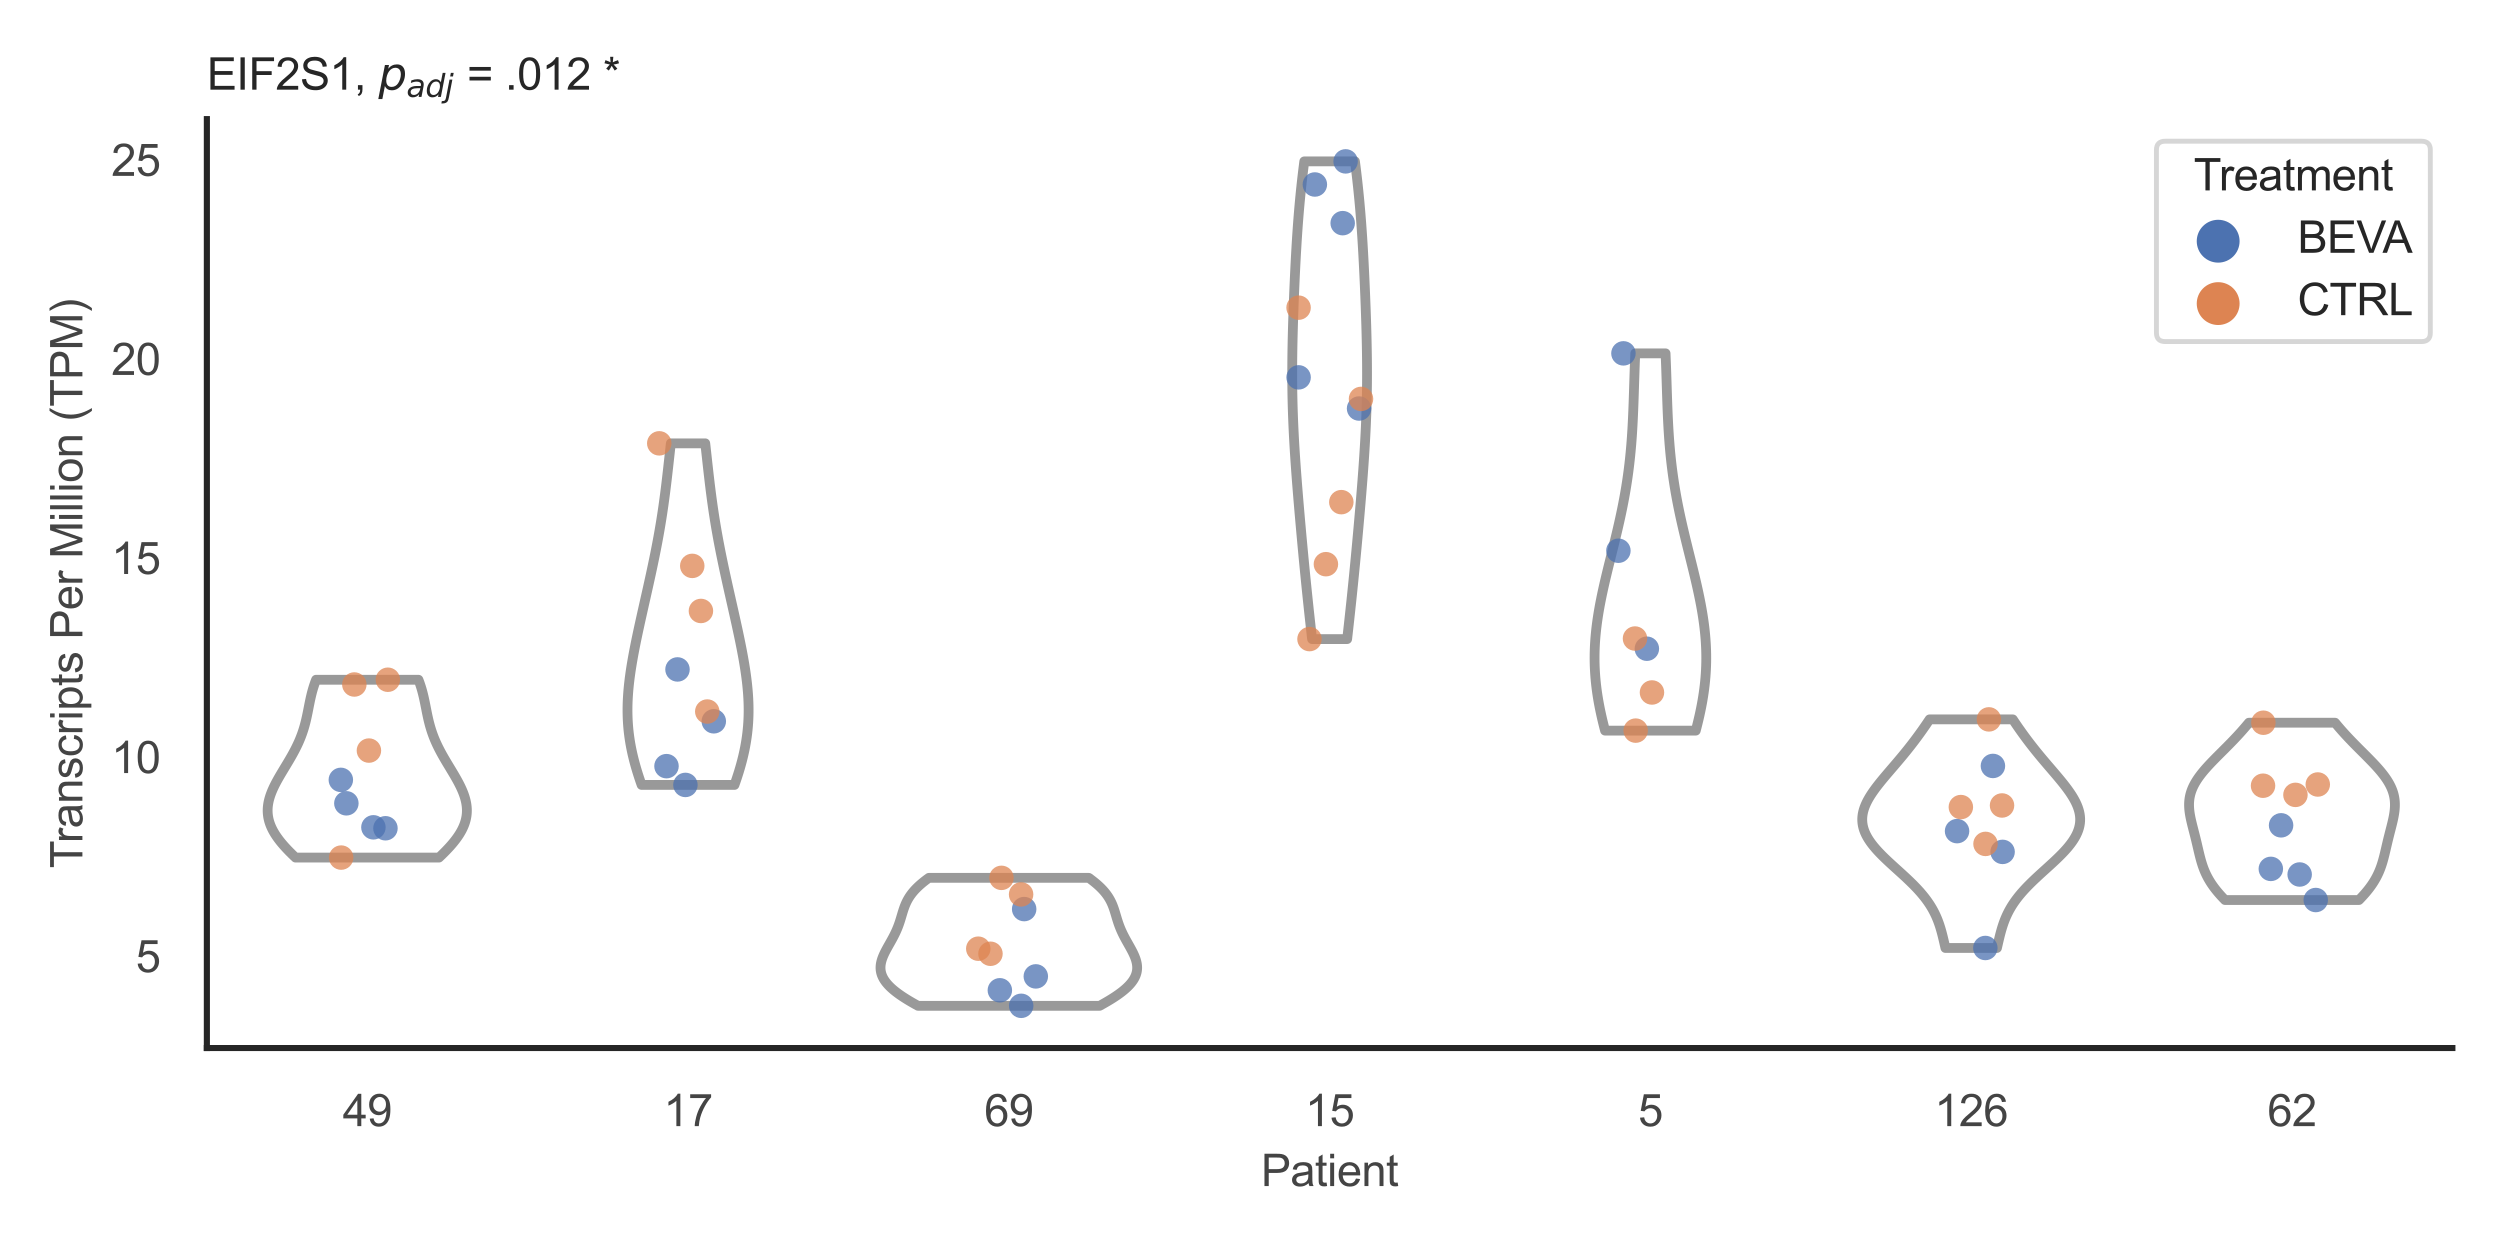<?xml version="1.0" encoding="utf-8" standalone="no"?>
<!DOCTYPE svg PUBLIC "-//W3C//DTD SVG 1.1//EN"
  "http://www.w3.org/Graphics/SVG/1.1/DTD/svg11.dtd">
<svg xmlns:xlink="http://www.w3.org/1999/xlink" width="510.236pt" height="255.118pt" viewBox="0 0 510.236 255.118" xmlns="http://www.w3.org/2000/svg" version="1.1">
 <defs>
  <style type="text/css">*{stroke-linejoin: round; stroke-linecap: butt}</style>
 </defs>
 <g id="figure_1">
  <g id="patch_1">
   <path d="M 0 255.118 
L 510.236 255.118 
L 510.236 0 
L 0 0 
z
" style="fill: #ffffff"/>
  </g>
  <g id="axes_1">
   <g id="patch_2">
    <path d="M 42.22 213.898 
L 500.516 213.898 
L 500.516 24.32 
L 42.22 24.32 
z
" style="fill: #ffffff"/>
   </g>
   <g id="matplotlib.axis_1">
    <g id="xtick_1">
     <g id="text_1">
      <!-- 49 -->
      <g style="fill: #444444" transform="translate(69.951 229.84)scale(0.09 -0.09)">
       <defs>
        <path id="ArialMT-34" d="M 2069 0 
L 2069 1097 
L 81 1097 
L 81 1613 
L 2172 4581 
L 2631 4581 
L 2631 1613 
L 3250 1613 
L 3250 1097 
L 2631 1097 
L 2631 0 
L 2069 0 
z
M 2069 1613 
L 2069 3678 
L 634 1613 
L 2069 1613 
z
" transform="scale(0.016)"/>
        <path id="ArialMT-39" d="M 350 1059 
L 891 1109 
Q 959 728 1153 556 
Q 1347 384 1650 384 
Q 1909 384 2104 503 
Q 2300 622 2425 820 
Q 2550 1019 2634 1356 
Q 2719 1694 2719 2044 
Q 2719 2081 2716 2156 
Q 2547 1888 2255 1720 
Q 1963 1553 1622 1553 
Q 1053 1553 659 1965 
Q 266 2378 266 3053 
Q 266 3750 677 4175 
Q 1088 4600 1706 4600 
Q 2153 4600 2523 4359 
Q 2894 4119 3086 3673 
Q 3278 3228 3278 2384 
Q 3278 1506 3087 986 
Q 2897 466 2520 194 
Q 2144 -78 1638 -78 
Q 1100 -78 759 220 
Q 419 519 350 1059 
z
M 2653 3081 
Q 2653 3566 2395 3850 
Q 2138 4134 1775 4134 
Q 1400 4134 1122 3828 
Q 844 3522 844 3034 
Q 844 2597 1108 2323 
Q 1372 2050 1759 2050 
Q 2150 2050 2401 2323 
Q 2653 2597 2653 3081 
z
" transform="scale(0.016)"/>
       </defs>
       <use xlink:href="#ArialMT-34"/>
       <use xlink:href="#ArialMT-39" x="55.615"/>
      </g>
     </g>
    </g>
    <g id="xtick_2">
     <g id="text_2">
      <!-- 17 -->
      <g style="fill: #444444" transform="translate(135.421 229.84)scale(0.09 -0.09)">
       <defs>
        <path id="ArialMT-31" d="M 2384 0 
L 1822 0 
L 1822 3584 
Q 1619 3391 1289 3197 
Q 959 3003 697 2906 
L 697 3450 
Q 1169 3672 1522 3987 
Q 1875 4303 2022 4600 
L 2384 4600 
L 2384 0 
z
" transform="scale(0.016)"/>
        <path id="ArialMT-37" d="M 303 3981 
L 303 4522 
L 3269 4522 
L 3269 4084 
Q 2831 3619 2401 2847 
Q 1972 2075 1738 1259 
Q 1569 684 1522 0 
L 944 0 
Q 953 541 1156 1306 
Q 1359 2072 1739 2783 
Q 2119 3494 2547 3981 
L 303 3981 
z
" transform="scale(0.016)"/>
       </defs>
       <use xlink:href="#ArialMT-31"/>
       <use xlink:href="#ArialMT-37" x="55.615"/>
      </g>
     </g>
    </g>
    <g id="xtick_3">
     <g id="text_3">
      <!-- 69 -->
      <g style="fill: #444444" transform="translate(200.892 229.84)scale(0.09 -0.09)">
       <defs>
        <path id="ArialMT-36" d="M 3184 3459 
L 2625 3416 
Q 2550 3747 2413 3897 
Q 2184 4138 1850 4138 
Q 1581 4138 1378 3988 
Q 1113 3794 959 3422 
Q 806 3050 800 2363 
Q 1003 2672 1297 2822 
Q 1591 2972 1913 2972 
Q 2475 2972 2870 2558 
Q 3266 2144 3266 1488 
Q 3266 1056 3080 686 
Q 2894 316 2569 119 
Q 2244 -78 1831 -78 
Q 1128 -78 684 439 
Q 241 956 241 2144 
Q 241 3472 731 4075 
Q 1159 4600 1884 4600 
Q 2425 4600 2770 4297 
Q 3116 3994 3184 3459 
z
M 888 1484 
Q 888 1194 1011 928 
Q 1134 663 1356 523 
Q 1578 384 1822 384 
Q 2178 384 2434 671 
Q 2691 959 2691 1453 
Q 2691 1928 2437 2201 
Q 2184 2475 1800 2475 
Q 1419 2475 1153 2201 
Q 888 1928 888 1484 
z
" transform="scale(0.016)"/>
       </defs>
       <use xlink:href="#ArialMT-36"/>
       <use xlink:href="#ArialMT-39" x="55.615"/>
      </g>
     </g>
    </g>
    <g id="xtick_4">
     <g id="text_4">
      <!-- 15 -->
      <g style="fill: #444444" transform="translate(266.363 229.84)scale(0.09 -0.09)">
       <defs>
        <path id="ArialMT-35" d="M 266 1200 
L 856 1250 
Q 922 819 1161 601 
Q 1400 384 1738 384 
Q 2144 384 2425 690 
Q 2706 997 2706 1503 
Q 2706 1984 2436 2262 
Q 2166 2541 1728 2541 
Q 1456 2541 1237 2417 
Q 1019 2294 894 2097 
L 366 2166 
L 809 4519 
L 3088 4519 
L 3088 3981 
L 1259 3981 
L 1013 2750 
Q 1425 3038 1878 3038 
Q 2478 3038 2890 2622 
Q 3303 2206 3303 1553 
Q 3303 931 2941 478 
Q 2500 -78 1738 -78 
Q 1113 -78 717 272 
Q 322 622 266 1200 
z
" transform="scale(0.016)"/>
       </defs>
       <use xlink:href="#ArialMT-31"/>
       <use xlink:href="#ArialMT-35" x="55.615"/>
      </g>
     </g>
    </g>
    <g id="xtick_5">
     <g id="text_5">
      <!-- 5 -->
      <g style="fill: #444444" transform="translate(334.337 229.84)scale(0.09 -0.09)">
       <use xlink:href="#ArialMT-35"/>
      </g>
     </g>
    </g>
    <g id="xtick_6">
     <g id="text_6">
      <!-- 126 -->
      <g style="fill: #444444" transform="translate(394.803 229.84)scale(0.09 -0.09)">
       <defs>
        <path id="ArialMT-32" d="M 3222 541 
L 3222 0 
L 194 0 
Q 188 203 259 391 
Q 375 700 629 1000 
Q 884 1300 1366 1694 
Q 2113 2306 2375 2664 
Q 2638 3022 2638 3341 
Q 2638 3675 2398 3904 
Q 2159 4134 1775 4134 
Q 1369 4134 1125 3890 
Q 881 3647 878 3216 
L 300 3275 
Q 359 3922 746 4261 
Q 1134 4600 1788 4600 
Q 2447 4600 2831 4234 
Q 3216 3869 3216 3328 
Q 3216 3053 3103 2787 
Q 2991 2522 2730 2228 
Q 2469 1934 1863 1422 
Q 1356 997 1212 845 
Q 1069 694 975 541 
L 3222 541 
z
" transform="scale(0.016)"/>
       </defs>
       <use xlink:href="#ArialMT-31"/>
       <use xlink:href="#ArialMT-32" x="55.615"/>
       <use xlink:href="#ArialMT-36" x="111.23"/>
      </g>
     </g>
    </g>
    <g id="xtick_7">
     <g id="text_7">
      <!-- 62 -->
      <g style="fill: #444444" transform="translate(462.776 229.84)scale(0.09 -0.09)">
       <use xlink:href="#ArialMT-36"/>
       <use xlink:href="#ArialMT-32" x="55.615"/>
      </g>
     </g>
    </g>
    <g id="text_8">
     <!-- Patient -->
     <g style="fill: #444444" transform="translate(257.359 242.071)scale(0.09 -0.09)">
      <defs>
       <path id="ArialMT-50" d="M 494 0 
L 494 4581 
L 2222 4581 
Q 2678 4581 2919 4538 
Q 3256 4481 3484 4323 
Q 3713 4166 3852 3881 
Q 3991 3597 3991 3256 
Q 3991 2672 3619 2267 
Q 3247 1863 2275 1863 
L 1100 1863 
L 1100 0 
L 494 0 
z
M 1100 2403 
L 2284 2403 
Q 2872 2403 3119 2622 
Q 3366 2841 3366 3238 
Q 3366 3525 3220 3729 
Q 3075 3934 2838 4000 
Q 2684 4041 2272 4041 
L 1100 4041 
L 1100 2403 
z
" transform="scale(0.016)"/>
       <path id="ArialMT-61" d="M 2588 409 
Q 2275 144 1986 34 
Q 1697 -75 1366 -75 
Q 819 -75 525 192 
Q 231 459 231 875 
Q 231 1119 342 1320 
Q 453 1522 633 1644 
Q 813 1766 1038 1828 
Q 1203 1872 1538 1913 
Q 2219 1994 2541 2106 
Q 2544 2222 2544 2253 
Q 2544 2597 2384 2738 
Q 2169 2928 1744 2928 
Q 1347 2928 1158 2789 
Q 969 2650 878 2297 
L 328 2372 
Q 403 2725 575 2942 
Q 747 3159 1072 3276 
Q 1397 3394 1825 3394 
Q 2250 3394 2515 3294 
Q 2781 3194 2906 3042 
Q 3031 2891 3081 2659 
Q 3109 2516 3109 2141 
L 3109 1391 
Q 3109 606 3145 398 
Q 3181 191 3288 0 
L 2700 0 
Q 2613 175 2588 409 
z
M 2541 1666 
Q 2234 1541 1622 1453 
Q 1275 1403 1131 1340 
Q 988 1278 909 1158 
Q 831 1038 831 891 
Q 831 666 1001 516 
Q 1172 366 1500 366 
Q 1825 366 2078 508 
Q 2331 650 2450 897 
Q 2541 1088 2541 1459 
L 2541 1666 
z
" transform="scale(0.016)"/>
       <path id="ArialMT-74" d="M 1650 503 
L 1731 6 
Q 1494 -44 1306 -44 
Q 1000 -44 831 53 
Q 663 150 594 308 
Q 525 466 525 972 
L 525 2881 
L 113 2881 
L 113 3319 
L 525 3319 
L 525 4141 
L 1084 4478 
L 1084 3319 
L 1650 3319 
L 1650 2881 
L 1084 2881 
L 1084 941 
Q 1084 700 1114 631 
Q 1144 563 1211 522 
Q 1278 481 1403 481 
Q 1497 481 1650 503 
z
" transform="scale(0.016)"/>
       <path id="ArialMT-69" d="M 425 3934 
L 425 4581 
L 988 4581 
L 988 3934 
L 425 3934 
z
M 425 0 
L 425 3319 
L 988 3319 
L 988 0 
L 425 0 
z
" transform="scale(0.016)"/>
       <path id="ArialMT-65" d="M 2694 1069 
L 3275 997 
Q 3138 488 2766 206 
Q 2394 -75 1816 -75 
Q 1088 -75 661 373 
Q 234 822 234 1631 
Q 234 2469 665 2931 
Q 1097 3394 1784 3394 
Q 2450 3394 2872 2941 
Q 3294 2488 3294 1666 
Q 3294 1616 3291 1516 
L 816 1516 
Q 847 969 1125 678 
Q 1403 388 1819 388 
Q 2128 388 2347 550 
Q 2566 713 2694 1069 
z
M 847 1978 
L 2700 1978 
Q 2663 2397 2488 2606 
Q 2219 2931 1791 2931 
Q 1403 2931 1139 2672 
Q 875 2413 847 1978 
z
" transform="scale(0.016)"/>
       <path id="ArialMT-6e" d="M 422 0 
L 422 3319 
L 928 3319 
L 928 2847 
Q 1294 3394 1984 3394 
Q 2284 3394 2536 3286 
Q 2788 3178 2913 3003 
Q 3038 2828 3088 2588 
Q 3119 2431 3119 2041 
L 3119 0 
L 2556 0 
L 2556 2019 
Q 2556 2363 2490 2533 
Q 2425 2703 2258 2804 
Q 2091 2906 1866 2906 
Q 1506 2906 1245 2678 
Q 984 2450 984 1813 
L 984 0 
L 422 0 
z
" transform="scale(0.016)"/>
      </defs>
      <use xlink:href="#ArialMT-50"/>
      <use xlink:href="#ArialMT-61" x="66.699"/>
      <use xlink:href="#ArialMT-74" x="122.314"/>
      <use xlink:href="#ArialMT-69" x="150.098"/>
      <use xlink:href="#ArialMT-65" x="172.314"/>
      <use xlink:href="#ArialMT-6e" x="227.93"/>
      <use xlink:href="#ArialMT-74" x="283.545"/>
     </g>
    </g>
   </g>
   <g id="matplotlib.axis_2">
    <g id="ytick_1">
     <g id="text_9">
      <!-- 5 -->
      <g style="fill: #444444" transform="translate(27.715 198.411)scale(0.09 -0.09)">
       <use xlink:href="#ArialMT-35"/>
      </g>
     </g>
    </g>
    <g id="ytick_2">
     <g id="text_10">
      <!-- 10 -->
      <g style="fill: #444444" transform="translate(22.71 157.781)scale(0.09 -0.09)">
       <defs>
        <path id="ArialMT-30" d="M 266 2259 
Q 266 3072 433 3567 
Q 600 4063 929 4331 
Q 1259 4600 1759 4600 
Q 2128 4600 2406 4451 
Q 2684 4303 2865 4023 
Q 3047 3744 3150 3342 
Q 3253 2941 3253 2259 
Q 3253 1453 3087 958 
Q 2922 463 2592 192 
Q 2263 -78 1759 -78 
Q 1097 -78 719 397 
Q 266 969 266 2259 
z
M 844 2259 
Q 844 1131 1108 757 
Q 1372 384 1759 384 
Q 2147 384 2411 759 
Q 2675 1134 2675 2259 
Q 2675 3391 2411 3762 
Q 2147 4134 1753 4134 
Q 1366 4134 1134 3806 
Q 844 3388 844 2259 
z
" transform="scale(0.016)"/>
       </defs>
       <use xlink:href="#ArialMT-31"/>
       <use xlink:href="#ArialMT-30" x="55.615"/>
      </g>
     </g>
    </g>
    <g id="ytick_3">
     <g id="text_11">
      <!-- 15 -->
      <g style="fill: #444444" transform="translate(22.71 117.151)scale(0.09 -0.09)">
       <use xlink:href="#ArialMT-31"/>
       <use xlink:href="#ArialMT-35" x="55.615"/>
      </g>
     </g>
    </g>
    <g id="ytick_4">
     <g id="text_12">
      <!-- 20 -->
      <g style="fill: #444444" transform="translate(22.71 76.522)scale(0.09 -0.09)">
       <use xlink:href="#ArialMT-32"/>
       <use xlink:href="#ArialMT-30" x="55.615"/>
      </g>
     </g>
    </g>
    <g id="ytick_5">
     <g id="text_13">
      <!-- 25 -->
      <g style="fill: #444444" transform="translate(22.71 35.892)scale(0.09 -0.09)">
       <use xlink:href="#ArialMT-32"/>
       <use xlink:href="#ArialMT-35" x="55.615"/>
      </g>
     </g>
    </g>
    <g id="text_14">
     <!-- Transcripts Per Million (TPM) -->
     <g style="fill: #444444" transform="translate(16.816 177.194)rotate(-90)scale(0.09 -0.09)">
      <defs>
       <path id="ArialMT-54" d="M 1659 0 
L 1659 4041 
L 150 4041 
L 150 4581 
L 3781 4581 
L 3781 4041 
L 2266 4041 
L 2266 0 
L 1659 0 
z
" transform="scale(0.016)"/>
       <path id="ArialMT-72" d="M 416 0 
L 416 3319 
L 922 3319 
L 922 2816 
Q 1116 3169 1280 3281 
Q 1444 3394 1641 3394 
Q 1925 3394 2219 3213 
L 2025 2691 
Q 1819 2813 1613 2813 
Q 1428 2813 1281 2702 
Q 1134 2591 1072 2394 
Q 978 2094 978 1738 
L 978 0 
L 416 0 
z
" transform="scale(0.016)"/>
       <path id="ArialMT-73" d="M 197 991 
L 753 1078 
Q 800 744 1014 566 
Q 1228 388 1613 388 
Q 2000 388 2187 545 
Q 2375 703 2375 916 
Q 2375 1106 2209 1216 
Q 2094 1291 1634 1406 
Q 1016 1563 777 1677 
Q 538 1791 414 1992 
Q 291 2194 291 2438 
Q 291 2659 392 2848 
Q 494 3038 669 3163 
Q 800 3259 1026 3326 
Q 1253 3394 1513 3394 
Q 1903 3394 2198 3281 
Q 2494 3169 2634 2976 
Q 2775 2784 2828 2463 
L 2278 2388 
Q 2241 2644 2061 2787 
Q 1881 2931 1553 2931 
Q 1166 2931 1000 2803 
Q 834 2675 834 2503 
Q 834 2394 903 2306 
Q 972 2216 1119 2156 
Q 1203 2125 1616 2013 
Q 2213 1853 2448 1751 
Q 2684 1650 2818 1456 
Q 2953 1263 2953 975 
Q 2953 694 2789 445 
Q 2625 197 2315 61 
Q 2006 -75 1616 -75 
Q 969 -75 630 194 
Q 291 463 197 991 
z
" transform="scale(0.016)"/>
       <path id="ArialMT-63" d="M 2588 1216 
L 3141 1144 
Q 3050 572 2676 248 
Q 2303 -75 1759 -75 
Q 1078 -75 664 370 
Q 250 816 250 1647 
Q 250 2184 428 2587 
Q 606 2991 970 3192 
Q 1334 3394 1763 3394 
Q 2303 3394 2647 3120 
Q 2991 2847 3088 2344 
L 2541 2259 
Q 2463 2594 2264 2762 
Q 2066 2931 1784 2931 
Q 1359 2931 1093 2626 
Q 828 2322 828 1663 
Q 828 994 1084 691 
Q 1341 388 1753 388 
Q 2084 388 2306 591 
Q 2528 794 2588 1216 
z
" transform="scale(0.016)"/>
       <path id="ArialMT-70" d="M 422 -1272 
L 422 3319 
L 934 3319 
L 934 2888 
Q 1116 3141 1344 3267 
Q 1572 3394 1897 3394 
Q 2322 3394 2647 3175 
Q 2972 2956 3137 2557 
Q 3303 2159 3303 1684 
Q 3303 1175 3120 767 
Q 2938 359 2589 142 
Q 2241 -75 1856 -75 
Q 1575 -75 1351 44 
Q 1128 163 984 344 
L 984 -1272 
L 422 -1272 
z
M 931 1641 
Q 931 1000 1190 694 
Q 1450 388 1819 388 
Q 2194 388 2461 705 
Q 2728 1022 2728 1688 
Q 2728 2322 2467 2637 
Q 2206 2953 1844 2953 
Q 1484 2953 1207 2617 
Q 931 2281 931 1641 
z
" transform="scale(0.016)"/>
       <path id="ArialMT-20" transform="scale(0.016)"/>
       <path id="ArialMT-4d" d="M 475 0 
L 475 4581 
L 1388 4581 
L 2472 1338 
Q 2622 884 2691 659 
Q 2769 909 2934 1394 
L 4031 4581 
L 4847 4581 
L 4847 0 
L 4263 0 
L 4263 3834 
L 2931 0 
L 2384 0 
L 1059 3900 
L 1059 0 
L 475 0 
z
" transform="scale(0.016)"/>
       <path id="ArialMT-6c" d="M 409 0 
L 409 4581 
L 972 4581 
L 972 0 
L 409 0 
z
" transform="scale(0.016)"/>
       <path id="ArialMT-6f" d="M 213 1659 
Q 213 2581 725 3025 
Q 1153 3394 1769 3394 
Q 2453 3394 2887 2945 
Q 3322 2497 3322 1706 
Q 3322 1066 3130 698 
Q 2938 331 2570 128 
Q 2203 -75 1769 -75 
Q 1072 -75 642 372 
Q 213 819 213 1659 
z
M 791 1659 
Q 791 1022 1069 705 
Q 1347 388 1769 388 
Q 2188 388 2466 706 
Q 2744 1025 2744 1678 
Q 2744 2294 2464 2611 
Q 2184 2928 1769 2928 
Q 1347 2928 1069 2612 
Q 791 2297 791 1659 
z
" transform="scale(0.016)"/>
       <path id="ArialMT-28" d="M 1497 -1347 
Q 1031 -759 709 28 
Q 388 816 388 1659 
Q 388 2403 628 3084 
Q 909 3875 1497 4659 
L 1900 4659 
Q 1522 4009 1400 3731 
Q 1209 3300 1100 2831 
Q 966 2247 966 1656 
Q 966 153 1900 -1347 
L 1497 -1347 
z
" transform="scale(0.016)"/>
       <path id="ArialMT-29" d="M 791 -1347 
L 388 -1347 
Q 1322 153 1322 1656 
Q 1322 2244 1188 2822 
Q 1081 3291 891 3722 
Q 769 4003 388 4659 
L 791 4659 
Q 1378 3875 1659 3084 
Q 1900 2403 1900 1659 
Q 1900 816 1576 28 
Q 1253 -759 791 -1347 
z
" transform="scale(0.016)"/>
      </defs>
      <use xlink:href="#ArialMT-54"/>
      <use xlink:href="#ArialMT-72" x="57.334"/>
      <use xlink:href="#ArialMT-61" x="90.635"/>
      <use xlink:href="#ArialMT-6e" x="146.25"/>
      <use xlink:href="#ArialMT-73" x="201.865"/>
      <use xlink:href="#ArialMT-63" x="251.865"/>
      <use xlink:href="#ArialMT-72" x="301.865"/>
      <use xlink:href="#ArialMT-69" x="335.166"/>
      <use xlink:href="#ArialMT-70" x="357.383"/>
      <use xlink:href="#ArialMT-74" x="412.998"/>
      <use xlink:href="#ArialMT-73" x="440.781"/>
      <use xlink:href="#ArialMT-20" x="490.781"/>
      <use xlink:href="#ArialMT-50" x="518.564"/>
      <use xlink:href="#ArialMT-65" x="585.264"/>
      <use xlink:href="#ArialMT-72" x="640.879"/>
      <use xlink:href="#ArialMT-20" x="674.18"/>
      <use xlink:href="#ArialMT-4d" x="701.963"/>
      <use xlink:href="#ArialMT-69" x="785.264"/>
      <use xlink:href="#ArialMT-6c" x="807.48"/>
      <use xlink:href="#ArialMT-6c" x="829.697"/>
      <use xlink:href="#ArialMT-69" x="851.914"/>
      <use xlink:href="#ArialMT-6f" x="874.131"/>
      <use xlink:href="#ArialMT-6e" x="929.746"/>
      <use xlink:href="#ArialMT-20" x="985.361"/>
      <use xlink:href="#ArialMT-28" x="1013.145"/>
      <use xlink:href="#ArialMT-54" x="1046.445"/>
      <use xlink:href="#ArialMT-50" x="1107.529"/>
      <use xlink:href="#ArialMT-4d" x="1174.229"/>
      <use xlink:href="#ArialMT-29" x="1257.529"/>
     </g>
    </g>
   </g>
   <g id="PolyCollection_1">
    <defs>
     <path id="m32c9ae3f75" d="M 89.593 -80.089 
L 60.318 -80.089 
L 59.933 -80.456 
L 59.556 -80.822 
L 59.187 -81.189 
L 58.828 -81.556 
L 58.48 -81.922 
L 58.142 -82.289 
L 57.816 -82.656 
L 57.503 -83.022 
L 57.204 -83.389 
L 56.918 -83.756 
L 56.648 -84.122 
L 56.393 -84.489 
L 56.153 -84.855 
L 55.93 -85.222 
L 55.724 -85.589 
L 55.535 -85.955 
L 55.364 -86.322 
L 55.21 -86.689 
L 55.074 -87.055 
L 54.956 -87.422 
L 54.856 -87.789 
L 54.773 -88.155 
L 54.709 -88.522 
L 54.663 -88.889 
L 54.634 -89.255 
L 54.622 -89.622 
L 54.627 -89.989 
L 54.649 -90.355 
L 54.688 -90.722 
L 54.741 -91.088 
L 54.81 -91.455 
L 54.894 -91.822 
L 54.992 -92.188 
L 55.103 -92.555 
L 55.227 -92.922 
L 55.363 -93.288 
L 55.51 -93.655 
L 55.668 -94.022 
L 55.835 -94.388 
L 56.012 -94.755 
L 56.196 -95.122 
L 56.388 -95.488 
L 56.587 -95.855 
L 56.792 -96.222 
L 57.001 -96.588 
L 57.214 -96.955 
L 57.431 -97.321 
L 57.65 -97.688 
L 57.871 -98.055 
L 58.092 -98.421 
L 58.314 -98.788 
L 58.535 -99.155 
L 58.754 -99.521 
L 58.972 -99.888 
L 59.187 -100.255 
L 59.399 -100.621 
L 59.607 -100.988 
L 59.81 -101.355 
L 60.008 -101.721 
L 60.202 -102.088 
L 60.389 -102.455 
L 60.57 -102.821 
L 60.745 -103.188 
L 60.914 -103.554 
L 61.075 -103.921 
L 61.23 -104.288 
L 61.377 -104.654 
L 61.518 -105.021 
L 61.652 -105.388 
L 61.778 -105.754 
L 61.899 -106.121 
L 62.012 -106.488 
L 62.12 -106.854 
L 62.222 -107.221 
L 62.318 -107.588 
L 62.41 -107.954 
L 62.497 -108.321 
L 62.58 -108.688 
L 62.659 -109.054 
L 62.736 -109.421 
L 62.811 -109.787 
L 62.884 -110.154 
L 62.956 -110.521 
L 63.028 -110.887 
L 63.1 -111.254 
L 63.174 -111.621 
L 63.249 -111.987 
L 63.327 -112.354 
L 63.408 -112.721 
L 63.493 -113.087 
L 63.582 -113.454 
L 63.676 -113.821 
L 63.775 -114.187 
L 63.88 -114.554 
L 63.992 -114.921 
L 64.11 -115.287 
L 64.235 -115.654 
L 64.367 -116.021 
L 64.507 -116.387 
L 85.404 -116.387 
L 85.404 -116.387 
L 85.544 -116.021 
L 85.676 -115.654 
L 85.801 -115.287 
L 85.919 -114.921 
L 86.031 -114.554 
L 86.136 -114.187 
L 86.235 -113.821 
L 86.329 -113.454 
L 86.418 -113.087 
L 86.503 -112.721 
L 86.584 -112.354 
L 86.662 -111.987 
L 86.737 -111.621 
L 86.811 -111.254 
L 86.883 -110.887 
L 86.955 -110.521 
L 87.027 -110.154 
L 87.1 -109.787 
L 87.175 -109.421 
L 87.252 -109.054 
L 87.331 -108.688 
L 87.414 -108.321 
L 87.501 -107.954 
L 87.593 -107.588 
L 87.689 -107.221 
L 87.791 -106.854 
L 87.899 -106.488 
L 88.012 -106.121 
L 88.133 -105.754 
L 88.259 -105.388 
L 88.393 -105.021 
L 88.534 -104.654 
L 88.681 -104.288 
L 88.836 -103.921 
L 88.997 -103.554 
L 89.166 -103.188 
L 89.341 -102.821 
L 89.522 -102.455 
L 89.709 -102.088 
L 89.902 -101.721 
L 90.101 -101.355 
L 90.304 -100.988 
L 90.512 -100.621 
L 90.724 -100.255 
L 90.939 -99.888 
L 91.156 -99.521 
L 91.376 -99.155 
L 91.597 -98.788 
L 91.819 -98.421 
L 92.04 -98.055 
L 92.261 -97.688 
L 92.48 -97.321 
L 92.697 -96.955 
L 92.91 -96.588 
L 93.119 -96.222 
L 93.324 -95.855 
L 93.522 -95.488 
L 93.714 -95.122 
L 93.899 -94.755 
L 94.076 -94.388 
L 94.243 -94.022 
L 94.401 -93.655 
L 94.548 -93.288 
L 94.684 -92.922 
L 94.808 -92.555 
L 94.919 -92.188 
L 95.017 -91.822 
L 95.101 -91.455 
L 95.17 -91.088 
L 95.223 -90.722 
L 95.261 -90.355 
L 95.283 -89.989 
L 95.289 -89.622 
L 95.277 -89.255 
L 95.248 -88.889 
L 95.202 -88.522 
L 95.137 -88.155 
L 95.055 -87.789 
L 94.955 -87.422 
L 94.837 -87.055 
L 94.701 -86.689 
L 94.547 -86.322 
L 94.376 -85.955 
L 94.187 -85.589 
L 93.981 -85.222 
L 93.758 -84.855 
L 93.518 -84.489 
L 93.263 -84.122 
L 92.993 -83.756 
L 92.707 -83.389 
L 92.408 -83.022 
L 92.095 -82.656 
L 91.769 -82.289 
L 91.431 -81.922 
L 91.083 -81.556 
L 90.724 -81.189 
L 90.355 -80.822 
L 89.978 -80.456 
L 89.593 -80.089 
z
" style="stroke: #999999; stroke-width: 2"/>
    </defs>
    <g clip-path="url(#pb74f0fa0a3)">
     <use xlink:href="#m32c9ae3f75" x="0" y="255.118" style="fill: #ffffff; stroke: #999999; stroke-width: 2"/>
    </g>
   </g>
   <g id="PolyCollection_2">
    <defs>
     <path id="m02948c6b05" d="M 149.905 -94.919 
L 130.947 -94.919 
L 130.702 -95.623 
L 130.465 -96.328 
L 130.236 -97.032 
L 130.016 -97.736 
L 129.806 -98.44 
L 129.606 -99.144 
L 129.418 -99.849 
L 129.24 -100.553 
L 129.074 -101.257 
L 128.921 -101.961 
L 128.779 -102.665 
L 128.65 -103.37 
L 128.534 -104.074 
L 128.431 -104.778 
L 128.341 -105.482 
L 128.264 -106.186 
L 128.2 -106.891 
L 128.149 -107.595 
L 128.11 -108.299 
L 128.084 -109.003 
L 128.07 -109.707 
L 128.068 -110.412 
L 128.077 -111.116 
L 128.098 -111.82 
L 128.13 -112.524 
L 128.172 -113.228 
L 128.223 -113.933 
L 128.285 -114.637 
L 128.355 -115.341 
L 128.434 -116.045 
L 128.52 -116.749 
L 128.615 -117.454 
L 128.716 -118.158 
L 128.824 -118.862 
L 128.937 -119.566 
L 129.057 -120.27 
L 129.181 -120.975 
L 129.31 -121.679 
L 129.444 -122.383 
L 129.581 -123.087 
L 129.721 -123.791 
L 129.865 -124.496 
L 130.012 -125.2 
L 130.16 -125.904 
L 130.311 -126.608 
L 130.464 -127.312 
L 130.619 -128.017 
L 130.774 -128.721 
L 130.931 -129.425 
L 131.089 -130.129 
L 131.247 -130.833 
L 131.405 -131.538 
L 131.564 -132.242 
L 131.723 -132.946 
L 131.882 -133.65 
L 132.04 -134.354 
L 132.198 -135.059 
L 132.355 -135.763 
L 132.511 -136.467 
L 132.666 -137.171 
L 132.82 -137.875 
L 132.972 -138.58 
L 133.123 -139.284 
L 133.272 -139.988 
L 133.419 -140.692 
L 133.564 -141.396 
L 133.707 -142.101 
L 133.847 -142.805 
L 133.985 -143.509 
L 134.12 -144.213 
L 134.252 -144.917 
L 134.382 -145.622 
L 134.508 -146.326 
L 134.631 -147.03 
L 134.751 -147.734 
L 134.869 -148.438 
L 134.982 -149.143 
L 135.093 -149.847 
L 135.201 -150.551 
L 135.305 -151.255 
L 135.407 -151.959 
L 135.505 -152.664 
L 135.601 -153.368 
L 135.695 -154.072 
L 135.785 -154.776 
L 135.874 -155.48 
L 135.96 -156.184 
L 136.045 -156.889 
L 136.128 -157.593 
L 136.209 -158.297 
L 136.29 -159.001 
L 136.369 -159.705 
L 136.447 -160.41 
L 136.525 -161.114 
L 136.603 -161.818 
L 136.681 -162.522 
L 136.758 -163.226 
L 136.836 -163.931 
L 136.914 -164.635 
L 143.939 -164.635 
L 143.939 -164.635 
L 144.017 -163.931 
L 144.095 -163.226 
L 144.172 -162.522 
L 144.25 -161.818 
L 144.327 -161.114 
L 144.405 -160.41 
L 144.484 -159.705 
L 144.563 -159.001 
L 144.643 -158.297 
L 144.725 -157.593 
L 144.808 -156.889 
L 144.892 -156.184 
L 144.979 -155.48 
L 145.067 -154.776 
L 145.158 -154.072 
L 145.251 -153.368 
L 145.347 -152.664 
L 145.446 -151.959 
L 145.547 -151.255 
L 145.652 -150.551 
L 145.76 -149.847 
L 145.87 -149.143 
L 145.984 -148.438 
L 146.101 -147.734 
L 146.221 -147.03 
L 146.345 -146.326 
L 146.471 -145.622 
L 146.6 -144.917 
L 146.733 -144.213 
L 146.868 -143.509 
L 147.005 -142.805 
L 147.146 -142.101 
L 147.289 -141.396 
L 147.434 -140.692 
L 147.581 -139.988 
L 147.73 -139.284 
L 147.88 -138.58 
L 148.033 -137.875 
L 148.187 -137.171 
L 148.342 -136.467 
L 148.498 -135.763 
L 148.655 -135.059 
L 148.813 -134.354 
L 148.971 -133.65 
L 149.13 -132.946 
L 149.288 -132.242 
L 149.447 -131.538 
L 149.606 -130.833 
L 149.764 -130.129 
L 149.922 -129.425 
L 150.078 -128.721 
L 150.234 -128.017 
L 150.388 -127.312 
L 150.541 -126.608 
L 150.692 -125.904 
L 150.841 -125.2 
L 150.988 -124.496 
L 151.131 -123.791 
L 151.272 -123.087 
L 151.409 -122.383 
L 151.542 -121.679 
L 151.672 -120.975 
L 151.796 -120.27 
L 151.915 -119.566 
L 152.029 -118.862 
L 152.137 -118.158 
L 152.238 -117.454 
L 152.332 -116.749 
L 152.419 -116.045 
L 152.498 -115.341 
L 152.568 -114.637 
L 152.629 -113.933 
L 152.681 -113.228 
L 152.723 -112.524 
L 152.754 -111.82 
L 152.775 -111.116 
L 152.785 -110.412 
L 152.783 -109.707 
L 152.769 -109.003 
L 152.742 -108.299 
L 152.704 -107.595 
L 152.653 -106.891 
L 152.588 -106.186 
L 152.511 -105.482 
L 152.421 -104.778 
L 152.318 -104.074 
L 152.202 -103.37 
L 152.074 -102.665 
L 151.932 -101.961 
L 151.778 -101.257 
L 151.613 -100.553 
L 151.435 -99.849 
L 151.246 -99.144 
L 151.047 -98.44 
L 150.837 -97.736 
L 150.617 -97.032 
L 150.388 -96.328 
L 150.151 -95.623 
L 149.905 -94.919 
z
" style="stroke: #999999; stroke-width: 2"/>
    </defs>
    <g clip-path="url(#pb74f0fa0a3)">
     <use xlink:href="#m02948c6b05" x="0" y="255.118" style="fill: #ffffff; stroke: #999999; stroke-width: 2"/>
    </g>
   </g>
   <g id="PolyCollection_3">
    <defs>
     <path id="m9fb98bb7c6" d="M 224.433 -49.837 
L 187.362 -49.837 
L 186.885 -50.101 
L 186.417 -50.365 
L 185.96 -50.629 
L 185.514 -50.892 
L 185.081 -51.156 
L 184.66 -51.42 
L 184.253 -51.684 
L 183.86 -51.948 
L 183.483 -52.211 
L 183.122 -52.475 
L 182.777 -52.739 
L 182.45 -53.003 
L 182.14 -53.266 
L 181.848 -53.53 
L 181.574 -53.794 
L 181.319 -54.058 
L 181.082 -54.322 
L 180.865 -54.585 
L 180.667 -54.849 
L 180.487 -55.113 
L 180.327 -55.377 
L 180.186 -55.641 
L 180.064 -55.904 
L 179.96 -56.168 
L 179.875 -56.432 
L 179.808 -56.696 
L 179.758 -56.96 
L 179.725 -57.223 
L 179.709 -57.487 
L 179.709 -57.751 
L 179.724 -58.015 
L 179.754 -58.279 
L 179.798 -58.542 
L 179.855 -58.806 
L 179.925 -59.07 
L 180.006 -59.334 
L 180.097 -59.598 
L 180.199 -59.861 
L 180.31 -60.125 
L 180.428 -60.389 
L 180.554 -60.653 
L 180.686 -60.916 
L 180.822 -61.18 
L 180.964 -61.444 
L 181.108 -61.708 
L 181.255 -61.972 
L 181.403 -62.235 
L 181.552 -62.499 
L 181.701 -62.763 
L 181.849 -63.027 
L 181.995 -63.291 
L 182.139 -63.554 
L 182.28 -63.818 
L 182.417 -64.082 
L 182.551 -64.346 
L 182.681 -64.61 
L 182.805 -64.873 
L 182.926 -65.137 
L 183.041 -65.401 
L 183.151 -65.665 
L 183.257 -65.929 
L 183.358 -66.192 
L 183.454 -66.456 
L 183.546 -66.72 
L 183.635 -66.984 
L 183.72 -67.248 
L 183.802 -67.511 
L 183.882 -67.775 
L 183.961 -68.039 
L 184.039 -68.303 
L 184.118 -68.566 
L 184.197 -68.83 
L 184.278 -69.094 
L 184.362 -69.358 
L 184.45 -69.622 
L 184.542 -69.885 
L 184.64 -70.149 
L 184.745 -70.413 
L 184.857 -70.677 
L 184.977 -70.941 
L 185.106 -71.204 
L 185.246 -71.468 
L 185.396 -71.732 
L 185.558 -71.996 
L 185.731 -72.26 
L 185.918 -72.523 
L 186.117 -72.787 
L 186.33 -73.051 
L 186.556 -73.315 
L 186.797 -73.579 
L 187.051 -73.842 
L 187.32 -74.106 
L 187.602 -74.37 
L 187.898 -74.634 
L 188.208 -74.898 
L 188.531 -75.161 
L 188.867 -75.425 
L 189.215 -75.689 
L 189.574 -75.953 
L 222.22 -75.953 
L 222.22 -75.953 
L 222.58 -75.689 
L 222.928 -75.425 
L 223.263 -75.161 
L 223.586 -74.898 
L 223.896 -74.634 
L 224.192 -74.37 
L 224.475 -74.106 
L 224.743 -73.842 
L 224.998 -73.579 
L 225.238 -73.315 
L 225.465 -73.051 
L 225.677 -72.787 
L 225.877 -72.523 
L 226.063 -72.26 
L 226.237 -71.996 
L 226.398 -71.732 
L 226.548 -71.468 
L 226.688 -71.204 
L 226.817 -70.941 
L 226.938 -70.677 
L 227.05 -70.413 
L 227.154 -70.149 
L 227.252 -69.885 
L 227.345 -69.622 
L 227.432 -69.358 
L 227.516 -69.094 
L 227.598 -68.83 
L 227.677 -68.566 
L 227.755 -68.303 
L 227.833 -68.039 
L 227.912 -67.775 
L 227.992 -67.511 
L 228.075 -67.248 
L 228.16 -66.984 
L 228.248 -66.72 
L 228.34 -66.456 
L 228.437 -66.192 
L 228.538 -65.929 
L 228.643 -65.665 
L 228.753 -65.401 
L 228.869 -65.137 
L 228.989 -64.873 
L 229.114 -64.61 
L 229.243 -64.346 
L 229.377 -64.082 
L 229.515 -63.818 
L 229.656 -63.554 
L 229.8 -63.291 
L 229.946 -63.027 
L 230.094 -62.763 
L 230.242 -62.499 
L 230.391 -62.235 
L 230.54 -61.972 
L 230.686 -61.708 
L 230.831 -61.444 
L 230.972 -61.18 
L 231.109 -60.916 
L 231.241 -60.653 
L 231.366 -60.389 
L 231.485 -60.125 
L 231.595 -59.861 
L 231.697 -59.598 
L 231.789 -59.334 
L 231.87 -59.07 
L 231.939 -58.806 
L 231.997 -58.542 
L 232.04 -58.279 
L 232.07 -58.015 
L 232.086 -57.751 
L 232.085 -57.487 
L 232.069 -57.223 
L 232.037 -56.96 
L 231.987 -56.696 
L 231.919 -56.432 
L 231.834 -56.168 
L 231.73 -55.904 
L 231.608 -55.641 
L 231.467 -55.377 
L 231.307 -55.113 
L 231.128 -54.849 
L 230.93 -54.585 
L 230.712 -54.322 
L 230.476 -54.058 
L 230.221 -53.794 
L 229.947 -53.53 
L 229.655 -53.266 
L 229.345 -53.003 
L 229.017 -52.739 
L 228.672 -52.475 
L 228.311 -52.211 
L 227.934 -51.948 
L 227.542 -51.684 
L 227.135 -51.42 
L 226.714 -51.156 
L 226.28 -50.892 
L 225.834 -50.629 
L 225.377 -50.365 
L 224.91 -50.101 
L 224.433 -49.837 
z
" style="stroke: #999999; stroke-width: 2"/>
    </defs>
    <g clip-path="url(#pb74f0fa0a3)">
     <use xlink:href="#m9fb98bb7c6" x="0" y="255.118" style="fill: #ffffff; stroke: #999999; stroke-width: 2"/>
    </g>
   </g>
   <g id="PolyCollection_4">
    <defs>
     <path id="m0c29cd4c99" d="M 274.948 -124.685 
L 267.788 -124.685 
L 267.678 -125.67 
L 267.567 -126.655 
L 267.458 -127.64 
L 267.349 -128.624 
L 267.242 -129.609 
L 267.135 -130.594 
L 267.03 -131.579 
L 266.926 -132.564 
L 266.823 -133.548 
L 266.721 -134.533 
L 266.62 -135.518 
L 266.52 -136.503 
L 266.422 -137.488 
L 266.325 -138.472 
L 266.228 -139.457 
L 266.133 -140.442 
L 266.039 -141.427 
L 265.946 -142.412 
L 265.854 -143.396 
L 265.762 -144.381 
L 265.672 -145.366 
L 265.582 -146.351 
L 265.494 -147.336 
L 265.406 -148.32 
L 265.319 -149.305 
L 265.233 -150.29 
L 265.148 -151.275 
L 265.064 -152.26 
L 264.981 -153.244 
L 264.9 -154.229 
L 264.82 -155.214 
L 264.741 -156.199 
L 264.664 -157.184 
L 264.589 -158.169 
L 264.516 -159.153 
L 264.446 -160.138 
L 264.377 -161.123 
L 264.311 -162.108 
L 264.248 -163.093 
L 264.188 -164.077 
L 264.131 -165.062 
L 264.077 -166.047 
L 264.027 -167.032 
L 263.981 -168.017 
L 263.938 -169.001 
L 263.899 -169.986 
L 263.864 -170.971 
L 263.833 -171.956 
L 263.806 -172.941 
L 263.784 -173.925 
L 263.765 -174.91 
L 263.751 -175.895 
L 263.741 -176.88 
L 263.734 -177.865 
L 263.732 -178.849 
L 263.734 -179.834 
L 263.739 -180.819 
L 263.747 -181.804 
L 263.759 -182.789 
L 263.774 -183.773 
L 263.792 -184.758 
L 263.813 -185.743 
L 263.837 -186.728 
L 263.863 -187.713 
L 263.891 -188.698 
L 263.921 -189.682 
L 263.953 -190.667 
L 263.987 -191.652 
L 264.023 -192.637 
L 264.06 -193.622 
L 264.098 -194.606 
L 264.139 -195.591 
L 264.18 -196.576 
L 264.224 -197.561 
L 264.268 -198.546 
L 264.315 -199.53 
L 264.363 -200.515 
L 264.413 -201.5 
L 264.465 -202.485 
L 264.519 -203.47 
L 264.576 -204.454 
L 264.635 -205.439 
L 264.696 -206.424 
L 264.761 -207.409 
L 264.829 -208.394 
L 264.9 -209.378 
L 264.975 -210.363 
L 265.054 -211.348 
L 265.136 -212.333 
L 265.223 -213.318 
L 265.314 -214.302 
L 265.409 -215.287 
L 265.508 -216.272 
L 265.612 -217.257 
L 265.72 -218.242 
L 265.833 -219.227 
L 265.95 -220.211 
L 266.071 -221.196 
L 266.196 -222.181 
L 276.54 -222.181 
L 276.54 -222.181 
L 276.665 -221.196 
L 276.786 -220.211 
L 276.903 -219.227 
L 277.016 -218.242 
L 277.124 -217.257 
L 277.228 -216.272 
L 277.327 -215.287 
L 277.423 -214.302 
L 277.513 -213.318 
L 277.6 -212.333 
L 277.683 -211.348 
L 277.761 -210.363 
L 277.836 -209.378 
L 277.907 -208.394 
L 277.975 -207.409 
L 278.04 -206.424 
L 278.102 -205.439 
L 278.161 -204.454 
L 278.217 -203.47 
L 278.271 -202.485 
L 278.323 -201.5 
L 278.373 -200.515 
L 278.421 -199.53 
L 278.468 -198.546 
L 278.513 -197.561 
L 278.556 -196.576 
L 278.597 -195.591 
L 278.638 -194.606 
L 278.676 -193.622 
L 278.714 -192.637 
L 278.749 -191.652 
L 278.783 -190.667 
L 278.815 -189.682 
L 278.846 -188.698 
L 278.874 -187.713 
L 278.9 -186.728 
L 278.923 -185.743 
L 278.944 -184.758 
L 278.962 -183.773 
L 278.977 -182.789 
L 278.989 -181.804 
L 278.998 -180.819 
L 279.003 -179.834 
L 279.004 -178.849 
L 279.002 -177.865 
L 278.996 -176.88 
L 278.985 -175.895 
L 278.971 -174.91 
L 278.953 -173.925 
L 278.93 -172.941 
L 278.903 -171.956 
L 278.872 -170.971 
L 278.837 -169.986 
L 278.798 -169.001 
L 278.756 -168.017 
L 278.709 -167.032 
L 278.659 -166.047 
L 278.605 -165.062 
L 278.548 -164.077 
L 278.488 -163.093 
L 278.425 -162.108 
L 278.359 -161.123 
L 278.291 -160.138 
L 278.22 -159.153 
L 278.147 -158.169 
L 278.072 -157.184 
L 277.995 -156.199 
L 277.916 -155.214 
L 277.836 -154.229 
L 277.755 -153.244 
L 277.672 -152.26 
L 277.588 -151.275 
L 277.503 -150.29 
L 277.417 -149.305 
L 277.33 -148.32 
L 277.243 -147.336 
L 277.154 -146.351 
L 277.064 -145.366 
L 276.974 -144.381 
L 276.883 -143.396 
L 276.79 -142.412 
L 276.697 -141.427 
L 276.603 -140.442 
L 276.508 -139.457 
L 276.412 -138.472 
L 276.314 -137.488 
L 276.216 -136.503 
L 276.116 -135.518 
L 276.015 -134.533 
L 275.914 -133.548 
L 275.811 -132.564 
L 275.706 -131.579 
L 275.601 -130.594 
L 275.494 -129.609 
L 275.387 -128.624 
L 275.278 -127.64 
L 275.169 -126.655 
L 275.059 -125.67 
L 274.948 -124.685 
z
" style="stroke: #999999; stroke-width: 2"/>
    </defs>
    <g clip-path="url(#pb74f0fa0a3)">
     <use xlink:href="#m0c29cd4c99" x="0" y="255.118" style="fill: #ffffff; stroke: #999999; stroke-width: 2"/>
    </g>
   </g>
   <g id="PolyCollection_5">
    <defs>
     <path id="m75fd409ab2" d="M 346.098 -106.003 
L 327.58 -106.003 
L 327.378 -106.781 
L 327.184 -107.558 
L 326.997 -108.336 
L 326.819 -109.114 
L 326.65 -109.892 
L 326.49 -110.669 
L 326.34 -111.447 
L 326.201 -112.225 
L 326.073 -113.003 
L 325.955 -113.78 
L 325.85 -114.558 
L 325.756 -115.336 
L 325.674 -116.113 
L 325.604 -116.891 
L 325.547 -117.669 
L 325.502 -118.447 
L 325.469 -119.224 
L 325.449 -120.002 
L 325.442 -120.78 
L 325.447 -121.558 
L 325.464 -122.335 
L 325.494 -123.113 
L 325.535 -123.891 
L 325.589 -124.669 
L 325.653 -125.446 
L 325.729 -126.224 
L 325.815 -127.002 
L 325.912 -127.78 
L 326.019 -128.557 
L 326.135 -129.335 
L 326.26 -130.113 
L 326.394 -130.89 
L 326.535 -131.668 
L 326.685 -132.446 
L 326.841 -133.224 
L 327.003 -134.001 
L 327.171 -134.779 
L 327.344 -135.557 
L 327.522 -136.335 
L 327.704 -137.112 
L 327.89 -137.89 
L 328.078 -138.668 
L 328.268 -139.446 
L 328.46 -140.223 
L 328.653 -141.001 
L 328.847 -141.779 
L 329.04 -142.556 
L 329.233 -143.334 
L 329.425 -144.112 
L 329.615 -144.89 
L 329.803 -145.667 
L 329.989 -146.445 
L 330.172 -147.223 
L 330.351 -148.001 
L 330.527 -148.778 
L 330.699 -149.556 
L 330.866 -150.334 
L 331.028 -151.112 
L 331.186 -151.889 
L 331.338 -152.667 
L 331.485 -153.445 
L 331.626 -154.222 
L 331.761 -155 
L 331.891 -155.778 
L 332.014 -156.556 
L 332.132 -157.333 
L 332.243 -158.111 
L 332.349 -158.889 
L 332.448 -159.667 
L 332.542 -160.444 
L 332.63 -161.222 
L 332.712 -162 
L 332.789 -162.778 
L 332.86 -163.555 
L 332.927 -164.333 
L 332.988 -165.111 
L 333.045 -165.888 
L 333.097 -166.666 
L 333.146 -167.444 
L 333.19 -168.222 
L 333.231 -168.999 
L 333.269 -169.777 
L 333.304 -170.555 
L 333.337 -171.333 
L 333.367 -172.11 
L 333.396 -172.888 
L 333.423 -173.666 
L 333.449 -174.444 
L 333.475 -175.221 
L 333.499 -175.999 
L 333.524 -176.777 
L 333.549 -177.555 
L 333.574 -178.332 
L 333.6 -179.11 
L 333.626 -179.888 
L 333.654 -180.665 
L 333.684 -181.443 
L 333.715 -182.221 
L 333.747 -182.999 
L 339.931 -182.999 
L 339.931 -182.999 
L 339.963 -182.221 
L 339.994 -181.443 
L 340.024 -180.665 
L 340.052 -179.888 
L 340.078 -179.11 
L 340.104 -178.332 
L 340.129 -177.555 
L 340.154 -176.777 
L 340.179 -175.999 
L 340.203 -175.221 
L 340.229 -174.444 
L 340.255 -173.666 
L 340.282 -172.888 
L 340.311 -172.11 
L 340.341 -171.333 
L 340.374 -170.555 
L 340.409 -169.777 
L 340.447 -168.999 
L 340.488 -168.222 
L 340.532 -167.444 
L 340.581 -166.666 
L 340.633 -165.888 
L 340.69 -165.111 
L 340.751 -164.333 
L 340.818 -163.555 
L 340.889 -162.778 
L 340.966 -162 
L 341.048 -161.222 
L 341.136 -160.444 
L 341.23 -159.667 
L 341.329 -158.889 
L 341.435 -158.111 
L 341.546 -157.333 
L 341.664 -156.556 
L 341.787 -155.778 
L 341.917 -155 
L 342.052 -154.222 
L 342.193 -153.445 
L 342.34 -152.667 
L 342.492 -151.889 
L 342.65 -151.112 
L 342.812 -150.334 
L 342.979 -149.556 
L 343.151 -148.778 
L 343.327 -148.001 
L 343.506 -147.223 
L 343.689 -146.445 
L 343.875 -145.667 
L 344.063 -144.89 
L 344.253 -144.112 
L 344.445 -143.334 
L 344.638 -142.556 
L 344.831 -141.779 
L 345.025 -141.001 
L 345.218 -140.223 
L 345.41 -139.446 
L 345.6 -138.668 
L 345.788 -137.89 
L 345.974 -137.112 
L 346.156 -136.335 
L 346.334 -135.557 
L 346.507 -134.779 
L 346.675 -134.001 
L 346.837 -133.224 
L 346.993 -132.446 
L 347.143 -131.668 
L 347.284 -130.89 
L 347.418 -130.113 
L 347.543 -129.335 
L 347.659 -128.557 
L 347.766 -127.78 
L 347.863 -127.002 
L 347.949 -126.224 
L 348.025 -125.446 
L 348.089 -124.669 
L 348.143 -123.891 
L 348.184 -123.113 
L 348.214 -122.335 
L 348.231 -121.558 
L 348.236 -120.78 
L 348.229 -120.002 
L 348.209 -119.224 
L 348.176 -118.447 
L 348.131 -117.669 
L 348.074 -116.891 
L 348.004 -116.113 
L 347.922 -115.336 
L 347.828 -114.558 
L 347.723 -113.78 
L 347.605 -113.003 
L 347.477 -112.225 
L 347.338 -111.447 
L 347.188 -110.669 
L 347.028 -109.892 
L 346.859 -109.114 
L 346.681 -108.336 
L 346.494 -107.558 
L 346.3 -106.781 
L 346.098 -106.003 
z
" style="stroke: #999999; stroke-width: 2"/>
    </defs>
    <g clip-path="url(#pb74f0fa0a3)">
     <use xlink:href="#m75fd409ab2" x="0" y="255.118" style="fill: #ffffff; stroke: #999999; stroke-width: 2"/>
    </g>
   </g>
   <g id="PolyCollection_6">
    <defs>
     <path id="m6d90c5d563" d="M 407.57 -61.64 
L 397.05 -61.64 
L 396.942 -62.111 
L 396.834 -62.582 
L 396.725 -63.054 
L 396.614 -63.525 
L 396.499 -63.996 
L 396.379 -64.467 
L 396.254 -64.939 
L 396.121 -65.41 
L 395.98 -65.881 
L 395.828 -66.353 
L 395.664 -66.824 
L 395.488 -67.295 
L 395.297 -67.766 
L 395.09 -68.238 
L 394.867 -68.709 
L 394.626 -69.18 
L 394.366 -69.651 
L 394.087 -70.123 
L 393.788 -70.594 
L 393.468 -71.065 
L 393.128 -71.537 
L 392.768 -72.008 
L 392.387 -72.479 
L 391.987 -72.95 
L 391.567 -73.422 
L 391.13 -73.893 
L 390.676 -74.364 
L 390.206 -74.835 
L 389.723 -75.307 
L 389.228 -75.778 
L 388.724 -76.249 
L 388.212 -76.721 
L 387.694 -77.192 
L 387.174 -77.663 
L 386.654 -78.134 
L 386.137 -78.606 
L 385.625 -79.077 
L 385.121 -79.548 
L 384.628 -80.019 
L 384.149 -80.491 
L 383.686 -80.962 
L 383.242 -81.433 
L 382.819 -81.905 
L 382.42 -82.376 
L 382.047 -82.847 
L 381.702 -83.318 
L 381.386 -83.79 
L 381.102 -84.261 
L 380.851 -84.732 
L 380.634 -85.203 
L 380.451 -85.675 
L 380.303 -86.146 
L 380.192 -86.617 
L 380.116 -87.089 
L 380.076 -87.56 
L 380.071 -88.031 
L 380.102 -88.502 
L 380.166 -88.974 
L 380.263 -89.445 
L 380.392 -89.916 
L 380.552 -90.387 
L 380.741 -90.859 
L 380.957 -91.33 
L 381.198 -91.801 
L 381.464 -92.273 
L 381.751 -92.744 
L 382.058 -93.215 
L 382.384 -93.686 
L 382.725 -94.158 
L 383.08 -94.629 
L 383.447 -95.1 
L 383.824 -95.572 
L 384.21 -96.043 
L 384.603 -96.514 
L 385 -96.985 
L 385.402 -97.457 
L 385.805 -97.928 
L 386.209 -98.399 
L 386.613 -98.87 
L 387.015 -99.342 
L 387.415 -99.813 
L 387.812 -100.284 
L 388.206 -100.756 
L 388.595 -101.227 
L 388.979 -101.698 
L 389.358 -102.169 
L 389.732 -102.641 
L 390.101 -103.112 
L 390.464 -103.583 
L 390.822 -104.054 
L 391.175 -104.526 
L 391.522 -104.997 
L 391.864 -105.468 
L 392.201 -105.94 
L 392.533 -106.411 
L 392.861 -106.882 
L 393.184 -107.353 
L 393.503 -107.825 
L 393.818 -108.296 
L 410.802 -108.296 
L 410.802 -108.296 
L 411.117 -107.825 
L 411.436 -107.353 
L 411.759 -106.882 
L 412.087 -106.411 
L 412.419 -105.94 
L 412.756 -105.468 
L 413.098 -104.997 
L 413.445 -104.526 
L 413.798 -104.054 
L 414.155 -103.583 
L 414.519 -103.112 
L 414.887 -102.641 
L 415.261 -102.169 
L 415.641 -101.698 
L 416.025 -101.227 
L 416.414 -100.756 
L 416.808 -100.284 
L 417.205 -99.813 
L 417.605 -99.342 
L 418.007 -98.87 
L 418.411 -98.399 
L 418.815 -97.928 
L 419.218 -97.457 
L 419.619 -96.985 
L 420.017 -96.514 
L 420.409 -96.043 
L 420.795 -95.572 
L 421.173 -95.1 
L 421.54 -94.629 
L 421.895 -94.158 
L 422.236 -93.686 
L 422.561 -93.215 
L 422.869 -92.744 
L 423.156 -92.273 
L 423.421 -91.801 
L 423.663 -91.33 
L 423.879 -90.859 
L 424.068 -90.387 
L 424.227 -89.916 
L 424.357 -89.445 
L 424.454 -88.974 
L 424.518 -88.502 
L 424.548 -88.031 
L 424.544 -87.56 
L 424.504 -87.089 
L 424.428 -86.617 
L 424.316 -86.146 
L 424.169 -85.675 
L 423.986 -85.203 
L 423.769 -84.732 
L 423.517 -84.261 
L 423.233 -83.79 
L 422.918 -83.318 
L 422.573 -82.847 
L 422.2 -82.376 
L 421.801 -81.905 
L 421.378 -81.433 
L 420.934 -80.962 
L 420.471 -80.491 
L 419.992 -80.019 
L 419.499 -79.548 
L 418.995 -79.077 
L 418.483 -78.606 
L 417.966 -78.134 
L 417.446 -77.663 
L 416.926 -77.192 
L 416.408 -76.721 
L 415.896 -76.249 
L 415.391 -75.778 
L 414.897 -75.307 
L 414.413 -74.835 
L 413.944 -74.364 
L 413.49 -73.893 
L 413.053 -73.422 
L 412.633 -72.95 
L 412.233 -72.479 
L 411.852 -72.008 
L 411.492 -71.537 
L 411.151 -71.065 
L 410.832 -70.594 
L 410.533 -70.123 
L 410.254 -69.651 
L 409.994 -69.18 
L 409.753 -68.709 
L 409.53 -68.238 
L 409.323 -67.766 
L 409.132 -67.295 
L 408.956 -66.824 
L 408.792 -66.353 
L 408.64 -65.881 
L 408.499 -65.41 
L 408.366 -64.939 
L 408.24 -64.467 
L 408.121 -63.996 
L 408.006 -63.525 
L 407.895 -63.054 
L 407.786 -62.582 
L 407.678 -62.111 
L 407.57 -61.64 
z
" style="stroke: #999999; stroke-width: 2"/>
    </defs>
    <g clip-path="url(#pb74f0fa0a3)">
     <use xlink:href="#m6d90c5d563" x="0" y="255.118" style="fill: #ffffff; stroke: #999999; stroke-width: 2"/>
    </g>
   </g>
   <g id="PolyCollection_7">
    <defs>
     <path id="mca5c513398" d="M 481.451 -71.429 
L 454.11 -71.429 
L 453.757 -71.794 
L 453.415 -72.16 
L 453.084 -72.525 
L 452.766 -72.891 
L 452.46 -73.256 
L 452.167 -73.622 
L 451.887 -73.987 
L 451.622 -74.353 
L 451.37 -74.718 
L 451.132 -75.084 
L 450.908 -75.45 
L 450.697 -75.815 
L 450.5 -76.181 
L 450.315 -76.546 
L 450.143 -76.912 
L 449.982 -77.277 
L 449.832 -77.643 
L 449.693 -78.008 
L 449.563 -78.374 
L 449.442 -78.739 
L 449.328 -79.105 
L 449.221 -79.47 
L 449.119 -79.836 
L 449.023 -80.201 
L 448.93 -80.567 
L 448.841 -80.932 
L 448.753 -81.298 
L 448.667 -81.663 
L 448.582 -82.029 
L 448.497 -82.394 
L 448.412 -82.76 
L 448.326 -83.125 
L 448.238 -83.491 
L 448.149 -83.856 
L 448.059 -84.222 
L 447.968 -84.587 
L 447.875 -84.953 
L 447.781 -85.318 
L 447.687 -85.684 
L 447.593 -86.049 
L 447.5 -86.415 
L 447.408 -86.78 
L 447.318 -87.146 
L 447.232 -87.511 
L 447.149 -87.877 
L 447.072 -88.242 
L 447.002 -88.608 
L 446.938 -88.973 
L 446.883 -89.339 
L 446.838 -89.704 
L 446.804 -90.07 
L 446.782 -90.435 
L 446.773 -90.801 
L 446.777 -91.166 
L 446.797 -91.532 
L 446.832 -91.897 
L 446.883 -92.263 
L 446.952 -92.628 
L 447.038 -92.994 
L 447.141 -93.359 
L 447.263 -93.725 
L 447.403 -94.09 
L 447.561 -94.456 
L 447.738 -94.821 
L 447.932 -95.187 
L 448.143 -95.552 
L 448.371 -95.918 
L 448.615 -96.283 
L 448.875 -96.649 
L 449.149 -97.014 
L 449.436 -97.38 
L 449.737 -97.745 
L 450.049 -98.111 
L 450.371 -98.476 
L 450.703 -98.842 
L 451.043 -99.207 
L 451.39 -99.573 
L 451.743 -99.938 
L 452.101 -100.304 
L 452.462 -100.67 
L 452.826 -101.035 
L 453.192 -101.401 
L 453.558 -101.766 
L 453.924 -102.132 
L 454.288 -102.497 
L 454.651 -102.863 
L 455.011 -103.228 
L 455.369 -103.594 
L 455.722 -103.959 
L 456.071 -104.325 
L 456.416 -104.69 
L 456.756 -105.056 
L 457.091 -105.421 
L 457.42 -105.787 
L 457.744 -106.152 
L 458.063 -106.518 
L 458.376 -106.883 
L 458.684 -107.249 
L 458.986 -107.614 
L 476.576 -107.614 
L 476.576 -107.614 
L 476.878 -107.249 
L 477.186 -106.883 
L 477.499 -106.518 
L 477.817 -106.152 
L 478.142 -105.787 
L 478.471 -105.421 
L 478.806 -105.056 
L 479.146 -104.69 
L 479.49 -104.325 
L 479.84 -103.959 
L 480.193 -103.594 
L 480.55 -103.228 
L 480.91 -102.863 
L 481.273 -102.497 
L 481.638 -102.132 
L 482.004 -101.766 
L 482.37 -101.401 
L 482.735 -101.035 
L 483.099 -100.67 
L 483.461 -100.304 
L 483.818 -99.938 
L 484.171 -99.573 
L 484.519 -99.207 
L 484.859 -98.842 
L 485.19 -98.476 
L 485.513 -98.111 
L 485.825 -97.745 
L 486.125 -97.38 
L 486.413 -97.014 
L 486.687 -96.649 
L 486.947 -96.283 
L 487.191 -95.918 
L 487.419 -95.552 
L 487.63 -95.187 
L 487.824 -94.821 
L 488 -94.456 
L 488.158 -94.09 
L 488.298 -93.725 
L 488.42 -93.359 
L 488.524 -92.994 
L 488.61 -92.628 
L 488.678 -92.263 
L 488.73 -91.897 
L 488.765 -91.532 
L 488.784 -91.166 
L 488.789 -90.801 
L 488.78 -90.435 
L 488.757 -90.07 
L 488.723 -89.704 
L 488.678 -89.339 
L 488.623 -88.973 
L 488.56 -88.608 
L 488.489 -88.242 
L 488.412 -87.877 
L 488.33 -87.511 
L 488.243 -87.146 
L 488.154 -86.78 
L 488.062 -86.415 
L 487.968 -86.049 
L 487.874 -85.684 
L 487.78 -85.318 
L 487.686 -84.953 
L 487.594 -84.587 
L 487.502 -84.222 
L 487.412 -83.856 
L 487.323 -83.491 
L 487.236 -83.125 
L 487.15 -82.76 
L 487.064 -82.394 
L 486.979 -82.029 
L 486.894 -81.663 
L 486.808 -81.298 
L 486.721 -80.932 
L 486.631 -80.567 
L 486.539 -80.201 
L 486.442 -79.836 
L 486.341 -79.47 
L 486.234 -79.105 
L 486.12 -78.739 
L 485.999 -78.374 
L 485.869 -78.008 
L 485.729 -77.643 
L 485.58 -77.277 
L 485.419 -76.912 
L 485.247 -76.546 
L 485.062 -76.181 
L 484.865 -75.815 
L 484.654 -75.45 
L 484.43 -75.084 
L 484.192 -74.718 
L 483.94 -74.353 
L 483.674 -73.987 
L 483.395 -73.622 
L 483.102 -73.256 
L 482.796 -72.891 
L 482.477 -72.525 
L 482.146 -72.16 
L 481.804 -71.794 
L 481.451 -71.429 
z
" style="stroke: #999999; stroke-width: 2"/>
    </defs>
    <g clip-path="url(#pb74f0fa0a3)">
     <use xlink:href="#mca5c513398" x="0" y="255.118" style="fill: #ffffff; stroke: #999999; stroke-width: 2"/>
    </g>
   </g>
   <g id="PathCollection_1"/>
   <g id="PathCollection_2"/>
   <g id="patch_3">
    <path d="M 42.22 213.898 
L 42.22 24.32 
" style="fill: none; stroke: #262626; stroke-width: 1.25; stroke-linejoin: miter; stroke-linecap: square"/>
   </g>
   <g id="patch_4">
    <path d="M 42.22 213.898 
L 500.516 213.898 
" style="fill: none; stroke: #262626; stroke-width: 1.25; stroke-linejoin: miter; stroke-linecap: square"/>
   </g>
   <g id="PathCollection_3">
    <defs>
     <path id="C0_0_362435abcb" d="M 0 2.5 
C 0.663 2.5 1.299 2.237 1.768 1.768 
C 2.237 1.299 2.5 0.663 2.5 -0 
C 2.5 -0.663 2.237 -1.299 1.768 -1.768 
C 1.299 -2.237 0.663 -2.5 0 -2.5 
C -0.663 -2.5 -1.299 -2.237 -1.768 -1.768 
C -2.237 -1.299 -2.5 -0.663 -2.5 0 
C -2.5 0.663 -2.237 1.299 -1.768 1.768 
C -1.299 2.237 -0.663 2.5 0 2.5 
z
"/>
    </defs>
    <g clip-path="url(#pb74f0fa0a3)">
     <use xlink:href="#C0_0_362435abcb" x="76.212" y="168.852" style="fill: #4c72b0; fill-opacity: 0.75"/>
    </g>
    <g clip-path="url(#pb74f0fa0a3)">
     <use xlink:href="#C0_0_362435abcb" x="70.691" y="163.951" style="fill: #4c72b0; fill-opacity: 0.75"/>
    </g>
    <g clip-path="url(#pb74f0fa0a3)">
     <use xlink:href="#C0_0_362435abcb" x="69.563" y="159.167" style="fill: #4c72b0; fill-opacity: 0.75"/>
    </g>
    <g clip-path="url(#pb74f0fa0a3)">
     <use xlink:href="#C0_0_362435abcb" x="78.668" y="169.044" style="fill: #4c72b0; fill-opacity: 0.75"/>
    </g>
    <g clip-path="url(#pb74f0fa0a3)">
     <use xlink:href="#C0_0_362435abcb" x="69.629" y="175.029" style="fill: #dd8452; fill-opacity: 0.75"/>
    </g>
    <g clip-path="url(#pb74f0fa0a3)">
     <use xlink:href="#C0_0_362435abcb" x="79.157" y="138.731" style="fill: #dd8452; fill-opacity: 0.75"/>
    </g>
    <g clip-path="url(#pb74f0fa0a3)">
     <use xlink:href="#C0_0_362435abcb" x="75.294" y="153.188" style="fill: #dd8452; fill-opacity: 0.75"/>
    </g>
    <g clip-path="url(#pb74f0fa0a3)">
     <use xlink:href="#C0_0_362435abcb" x="72.318" y="139.701" style="fill: #dd8452; fill-opacity: 0.75"/>
    </g>
   </g>
   <g id="PathCollection_4">
    <defs>
     <path id="C1_0_5e65984715" d="M 0 2.5 
C 0.663 2.5 1.299 2.237 1.768 1.768 
C 2.237 1.299 2.5 0.663 2.5 -0 
C 2.5 -0.663 2.237 -1.299 1.768 -1.768 
C 1.299 -2.237 0.663 -2.5 0 -2.5 
C -0.663 -2.5 -1.299 -2.237 -1.768 -1.768 
C -2.237 -1.299 -2.5 -0.663 -2.5 0 
C -2.5 0.663 -2.237 1.299 -1.768 1.768 
C -1.299 2.237 -0.663 2.5 0 2.5 
z
"/>
    </defs>
    <g clip-path="url(#pb74f0fa0a3)">
     <use xlink:href="#C1_0_5e65984715" x="139.89" y="160.199" style="fill: #4c72b0; fill-opacity: 0.75"/>
    </g>
    <g clip-path="url(#pb74f0fa0a3)">
     <use xlink:href="#C1_0_5e65984715" x="145.683" y="147.212" style="fill: #4c72b0; fill-opacity: 0.75"/>
    </g>
    <g clip-path="url(#pb74f0fa0a3)">
     <use xlink:href="#C1_0_5e65984715" x="136.028" y="156.367" style="fill: #4c72b0; fill-opacity: 0.75"/>
    </g>
    <g clip-path="url(#pb74f0fa0a3)">
     <use xlink:href="#C1_0_5e65984715" x="138.275" y="136.628" style="fill: #4c72b0; fill-opacity: 0.75"/>
    </g>
    <g clip-path="url(#pb74f0fa0a3)">
     <use xlink:href="#C1_0_5e65984715" x="141.287" y="115.494" style="fill: #dd8452; fill-opacity: 0.75"/>
    </g>
    <g clip-path="url(#pb74f0fa0a3)">
     <use xlink:href="#C1_0_5e65984715" x="144.349" y="145.221" style="fill: #dd8452; fill-opacity: 0.75"/>
    </g>
    <g clip-path="url(#pb74f0fa0a3)">
     <use xlink:href="#C1_0_5e65984715" x="143.055" y="124.693" style="fill: #dd8452; fill-opacity: 0.75"/>
    </g>
    <g clip-path="url(#pb74f0fa0a3)">
     <use xlink:href="#C1_0_5e65984715" x="134.551" y="90.483" style="fill: #dd8452; fill-opacity: 0.75"/>
    </g>
   </g>
   <g id="PathCollection_5">
    <defs>
     <path id="C2_0_e97815e5c9" d="M 0 2.5 
C 0.663 2.5 1.299 2.237 1.768 1.768 
C 2.237 1.299 2.5 0.663 2.5 -0 
C 2.5 -0.663 2.237 -1.299 1.768 -1.768 
C 1.299 -2.237 0.663 -2.5 0 -2.5 
C -0.663 -2.5 -1.299 -2.237 -1.768 -1.768 
C -2.237 -1.299 -2.5 -0.663 -2.5 0 
C -2.5 0.663 -2.237 1.299 -1.768 1.768 
C -1.299 2.237 -0.663 2.5 0 2.5 
z
"/>
    </defs>
    <g clip-path="url(#pb74f0fa0a3)">
     <use xlink:href="#C2_0_e97815e5c9" x="204.064" y="202.112" style="fill: #4c72b0; fill-opacity: 0.75"/>
    </g>
    <g clip-path="url(#pb74f0fa0a3)">
     <use xlink:href="#C2_0_e97815e5c9" x="209.027" y="185.538" style="fill: #4c72b0; fill-opacity: 0.75"/>
    </g>
    <g clip-path="url(#pb74f0fa0a3)">
     <use xlink:href="#C2_0_e97815e5c9" x="211.403" y="199.276" style="fill: #4c72b0; fill-opacity: 0.75"/>
    </g>
    <g clip-path="url(#pb74f0fa0a3)">
     <use xlink:href="#C2_0_e97815e5c9" x="208.417" y="205.281" style="fill: #4c72b0; fill-opacity: 0.75"/>
    </g>
    <g clip-path="url(#pb74f0fa0a3)">
     <use xlink:href="#C2_0_e97815e5c9" x="204.395" y="179.165" style="fill: #dd8452; fill-opacity: 0.75"/>
    </g>
    <g clip-path="url(#pb74f0fa0a3)">
     <use xlink:href="#C2_0_e97815e5c9" x="202.148" y="194.656" style="fill: #dd8452; fill-opacity: 0.75"/>
    </g>
    <g clip-path="url(#pb74f0fa0a3)">
     <use xlink:href="#C2_0_e97815e5c9" x="208.4" y="182.546" style="fill: #dd8452; fill-opacity: 0.75"/>
    </g>
    <g clip-path="url(#pb74f0fa0a3)">
     <use xlink:href="#C2_0_e97815e5c9" x="199.661" y="193.623" style="fill: #dd8452; fill-opacity: 0.75"/>
    </g>
   </g>
   <g id="PathCollection_6">
    <defs>
     <path id="C3_0_3467d373e3" d="M 0 2.5 
C 0.663 2.5 1.299 2.237 1.768 1.768 
C 2.237 1.299 2.5 0.663 2.5 -0 
C 2.5 -0.663 2.237 -1.299 1.768 -1.768 
C 1.299 -2.237 0.663 -2.5 0 -2.5 
C -0.663 -2.5 -1.299 -2.237 -1.768 -1.768 
C -2.237 -1.299 -2.5 -0.663 -2.5 0 
C -2.5 0.663 -2.237 1.299 -1.768 1.768 
C -1.299 2.237 -0.663 2.5 0 2.5 
z
"/>
    </defs>
    <g clip-path="url(#pb74f0fa0a3)">
     <use xlink:href="#C3_0_3467d373e3" x="268.357" y="37.654" style="fill: #4c72b0; fill-opacity: 0.75"/>
    </g>
    <g clip-path="url(#pb74f0fa0a3)">
     <use xlink:href="#C3_0_3467d373e3" x="265.037" y="77.016" style="fill: #4c72b0; fill-opacity: 0.75"/>
    </g>
    <g clip-path="url(#pb74f0fa0a3)">
     <use xlink:href="#C3_0_3467d373e3" x="274.035" y="45.544" style="fill: #4c72b0; fill-opacity: 0.75"/>
    </g>
    <g clip-path="url(#pb74f0fa0a3)">
     <use xlink:href="#C3_0_3467d373e3" x="277.378" y="83.378" style="fill: #4c72b0; fill-opacity: 0.75"/>
    </g>
    <g clip-path="url(#pb74f0fa0a3)">
     <use xlink:href="#C3_0_3467d373e3" x="274.633" y="32.937" style="fill: #4c72b0; fill-opacity: 0.75"/>
    </g>
    <g clip-path="url(#pb74f0fa0a3)">
     <use xlink:href="#C3_0_3467d373e3" x="270.611" y="115.147" style="fill: #dd8452; fill-opacity: 0.75"/>
    </g>
    <g clip-path="url(#pb74f0fa0a3)">
     <use xlink:href="#C3_0_3467d373e3" x="265.032" y="62.793" style="fill: #dd8452; fill-opacity: 0.75"/>
    </g>
    <g clip-path="url(#pb74f0fa0a3)">
     <use xlink:href="#C3_0_3467d373e3" x="267.262" y="130.433" style="fill: #dd8452; fill-opacity: 0.75"/>
    </g>
    <g clip-path="url(#pb74f0fa0a3)">
     <use xlink:href="#C3_0_3467d373e3" x="277.775" y="81.418" style="fill: #dd8452; fill-opacity: 0.75"/>
    </g>
    <g clip-path="url(#pb74f0fa0a3)">
     <use xlink:href="#C3_0_3467d373e3" x="273.756" y="102.485" style="fill: #dd8452; fill-opacity: 0.75"/>
    </g>
   </g>
   <g id="PathCollection_7">
    <defs>
     <path id="C4_0_b63f813a28" d="M 0 2.5 
C 0.663 2.5 1.299 2.237 1.768 1.768 
C 2.237 1.299 2.5 0.663 2.5 -0 
C 2.5 -0.663 2.237 -1.299 1.768 -1.768 
C 1.299 -2.237 0.663 -2.5 0 -2.5 
C -0.663 -2.5 -1.299 -2.237 -1.768 -1.768 
C -2.237 -1.299 -2.5 -0.663 -2.5 0 
C -2.5 0.663 -2.237 1.299 -1.768 1.768 
C -1.299 2.237 -0.663 2.5 0 2.5 
z
"/>
    </defs>
    <g clip-path="url(#pb74f0fa0a3)">
     <use xlink:href="#C4_0_b63f813a28" x="336.115" y="132.398" style="fill: #4c72b0; fill-opacity: 0.75"/>
    </g>
    <g clip-path="url(#pb74f0fa0a3)">
     <use xlink:href="#C4_0_b63f813a28" x="330.306" y="112.401" style="fill: #4c72b0; fill-opacity: 0.75"/>
    </g>
    <g clip-path="url(#pb74f0fa0a3)">
     <use xlink:href="#C4_0_b63f813a28" x="331.336" y="72.119" style="fill: #4c72b0; fill-opacity: 0.75"/>
    </g>
    <g clip-path="url(#pb74f0fa0a3)">
     <use xlink:href="#C4_0_b63f813a28" x="333.693" y="130.322" style="fill: #dd8452; fill-opacity: 0.75"/>
    </g>
    <g clip-path="url(#pb74f0fa0a3)">
     <use xlink:href="#C4_0_b63f813a28" x="333.832" y="149.115" style="fill: #dd8452; fill-opacity: 0.75"/>
    </g>
    <g clip-path="url(#pb74f0fa0a3)">
     <use xlink:href="#C4_0_b63f813a28" x="337.157" y="141.331" style="fill: #dd8452; fill-opacity: 0.75"/>
    </g>
   </g>
   <g id="PathCollection_8">
    <defs>
     <path id="C5_0_1e26dd20d8" d="M 0 2.5 
C 0.663 2.5 1.299 2.237 1.768 1.768 
C 2.237 1.299 2.5 0.663 2.5 -0 
C 2.5 -0.663 2.237 -1.299 1.768 -1.768 
C 1.299 -2.237 0.663 -2.5 0 -2.5 
C -0.663 -2.5 -1.299 -2.237 -1.768 -1.768 
C -2.237 -1.299 -2.5 -0.663 -2.5 0 
C -2.5 0.663 -2.237 1.299 -1.768 1.768 
C -1.299 2.237 -0.663 2.5 0 2.5 
z
"/>
    </defs>
    <g clip-path="url(#pb74f0fa0a3)">
     <use xlink:href="#C5_0_1e26dd20d8" x="405.197" y="193.478" style="fill: #4c72b0; fill-opacity: 0.75"/>
    </g>
    <g clip-path="url(#pb74f0fa0a3)">
     <use xlink:href="#C5_0_1e26dd20d8" x="399.425" y="169.629" style="fill: #4c72b0; fill-opacity: 0.75"/>
    </g>
    <g clip-path="url(#pb74f0fa0a3)">
     <use xlink:href="#C5_0_1e26dd20d8" x="406.745" y="156.324" style="fill: #4c72b0; fill-opacity: 0.75"/>
    </g>
    <g clip-path="url(#pb74f0fa0a3)">
     <use xlink:href="#C5_0_1e26dd20d8" x="408.718" y="173.865" style="fill: #4c72b0; fill-opacity: 0.75"/>
    </g>
    <g clip-path="url(#pb74f0fa0a3)">
     <use xlink:href="#C5_0_1e26dd20d8" x="405.233" y="172.236" style="fill: #dd8452; fill-opacity: 0.75"/>
    </g>
    <g clip-path="url(#pb74f0fa0a3)">
     <use xlink:href="#C5_0_1e26dd20d8" x="400.2" y="164.718" style="fill: #dd8452; fill-opacity: 0.75"/>
    </g>
    <g clip-path="url(#pb74f0fa0a3)">
     <use xlink:href="#C5_0_1e26dd20d8" x="408.603" y="164.393" style="fill: #dd8452; fill-opacity: 0.75"/>
    </g>
    <g clip-path="url(#pb74f0fa0a3)">
     <use xlink:href="#C5_0_1e26dd20d8" x="405.922" y="146.822" style="fill: #dd8452; fill-opacity: 0.75"/>
    </g>
   </g>
   <g id="PathCollection_9">
    <defs>
     <path id="C6_0_3fe6a1c16f" d="M 0 2.5 
C 0.663 2.5 1.299 2.237 1.768 1.768 
C 2.237 1.299 2.5 0.663 2.5 -0 
C 2.5 -0.663 2.237 -1.299 1.768 -1.768 
C 1.299 -2.237 0.663 -2.5 0 -2.5 
C -0.663 -2.5 -1.299 -2.237 -1.768 -1.768 
C -2.237 -1.299 -2.5 -0.663 -2.5 0 
C -2.5 0.663 -2.237 1.299 -1.768 1.768 
C -1.299 2.237 -0.663 2.5 0 2.5 
z
"/>
    </defs>
    <g clip-path="url(#pb74f0fa0a3)">
     <use xlink:href="#C6_0_3fe6a1c16f" x="472.634" y="183.689" style="fill: #4c72b0; fill-opacity: 0.75"/>
    </g>
    <g clip-path="url(#pb74f0fa0a3)">
     <use xlink:href="#C6_0_3fe6a1c16f" x="463.464" y="177.334" style="fill: #4c72b0; fill-opacity: 0.75"/>
    </g>
    <g clip-path="url(#pb74f0fa0a3)">
     <use xlink:href="#C6_0_3fe6a1c16f" x="465.556" y="168.443" style="fill: #4c72b0; fill-opacity: 0.75"/>
    </g>
    <g clip-path="url(#pb74f0fa0a3)">
     <use xlink:href="#C6_0_3fe6a1c16f" x="469.348" y="178.479" style="fill: #4c72b0; fill-opacity: 0.75"/>
    </g>
    <g clip-path="url(#pb74f0fa0a3)">
     <use xlink:href="#C6_0_3fe6a1c16f" x="461.872" y="160.361" style="fill: #dd8452; fill-opacity: 0.75"/>
    </g>
    <g clip-path="url(#pb74f0fa0a3)">
     <use xlink:href="#C6_0_3fe6a1c16f" x="461.944" y="147.504" style="fill: #dd8452; fill-opacity: 0.75"/>
    </g>
    <g clip-path="url(#pb74f0fa0a3)">
     <use xlink:href="#C6_0_3fe6a1c16f" x="468.488" y="162.229" style="fill: #dd8452; fill-opacity: 0.75"/>
    </g>
    <g clip-path="url(#pb74f0fa0a3)">
     <use xlink:href="#C6_0_3fe6a1c16f" x="473.045" y="160.11" style="fill: #dd8452; fill-opacity: 0.75"/>
    </g>
   </g>
   <g id="text_15">
    <!-- EIF2S1, $p_{adj}$ = .012 * -->
    <g style="fill: #262626" transform="translate(42.22 18.32)scale(0.09 -0.09)">
     <defs>
      <path id="ArialMT-45" d="M 506 0 
L 506 4581 
L 3819 4581 
L 3819 4041 
L 1113 4041 
L 1113 2638 
L 3647 2638 
L 3647 2100 
L 1113 2100 
L 1113 541 
L 3925 541 
L 3925 0 
L 506 0 
z
" transform="scale(0.016)"/>
      <path id="ArialMT-49" d="M 597 0 
L 597 4581 
L 1203 4581 
L 1203 0 
L 597 0 
z
" transform="scale(0.016)"/>
      <path id="ArialMT-46" d="M 525 0 
L 525 4581 
L 3616 4581 
L 3616 4041 
L 1131 4041 
L 1131 2622 
L 3281 2622 
L 3281 2081 
L 1131 2081 
L 1131 0 
L 525 0 
z
" transform="scale(0.016)"/>
      <path id="ArialMT-53" d="M 288 1472 
L 859 1522 
Q 900 1178 1048 958 
Q 1197 738 1509 602 
Q 1822 466 2213 466 
Q 2559 466 2825 569 
Q 3091 672 3220 851 
Q 3350 1031 3350 1244 
Q 3350 1459 3225 1620 
Q 3100 1781 2813 1891 
Q 2628 1963 1997 2114 
Q 1366 2266 1113 2400 
Q 784 2572 623 2826 
Q 463 3081 463 3397 
Q 463 3744 659 4045 
Q 856 4347 1234 4503 
Q 1613 4659 2075 4659 
Q 2584 4659 2973 4495 
Q 3363 4331 3572 4012 
Q 3781 3694 3797 3291 
L 3216 3247 
Q 3169 3681 2898 3903 
Q 2628 4125 2100 4125 
Q 1550 4125 1298 3923 
Q 1047 3722 1047 3438 
Q 1047 3191 1225 3031 
Q 1400 2872 2139 2705 
Q 2878 2538 3153 2413 
Q 3553 2228 3743 1945 
Q 3934 1663 3934 1294 
Q 3934 928 3725 604 
Q 3516 281 3123 101 
Q 2731 -78 2241 -78 
Q 1619 -78 1198 103 
Q 778 284 539 648 
Q 300 1013 288 1472 
z
" transform="scale(0.016)"/>
      <path id="ArialMT-2c" d="M 569 0 
L 569 641 
L 1209 641 
L 1209 0 
Q 1209 -353 1084 -570 
Q 959 -788 688 -906 
L 531 -666 
Q 709 -588 793 -436 
Q 878 -284 888 0 
L 569 0 
z
" transform="scale(0.016)"/>
      <path id="DejaVuSans-Oblique-70" d="M 3175 2156 
Q 3175 2616 2975 2859 
Q 2775 3103 2400 3103 
Q 2144 3103 1911 2972 
Q 1678 2841 1497 2591 
Q 1319 2344 1212 1994 
Q 1106 1644 1106 1300 
Q 1106 863 1306 627 
Q 1506 391 1875 391 
Q 2147 391 2380 519 
Q 2613 647 2778 891 
Q 2956 1147 3065 1494 
Q 3175 1841 3175 2156 
z
M 1394 2969 
Q 1625 3272 1939 3428 
Q 2253 3584 2638 3584 
Q 3175 3584 3472 3232 
Q 3769 2881 3769 2247 
Q 3769 1728 3584 1258 
Q 3400 788 3053 416 
Q 2822 169 2531 39 
Q 2241 -91 1919 -91 
Q 1547 -91 1294 64 
Q 1041 219 916 525 
L 556 -1331 
L -19 -1331 
L 922 3500 
L 1497 3500 
L 1394 2969 
z
" transform="scale(0.016)"/>
      <path id="DejaVuSans-Oblique-61" d="M 3438 1997 
L 3047 0 
L 2472 0 
L 2578 531 
Q 2325 219 2001 64 
Q 1678 -91 1281 -91 
Q 834 -91 548 182 
Q 263 456 263 884 
Q 263 1497 752 1853 
Q 1241 2209 2100 2209 
L 2900 2209 
L 2931 2363 
Q 2938 2388 2941 2417 
Q 2944 2447 2944 2509 
Q 2944 2788 2717 2942 
Q 2491 3097 2081 3097 
Q 1800 3097 1504 3025 
Q 1209 2953 897 2809 
L 997 3341 
Q 1322 3463 1633 3523 
Q 1944 3584 2234 3584 
Q 2853 3584 3176 3315 
Q 3500 3047 3500 2534 
Q 3500 2431 3484 2292 
Q 3469 2153 3438 1997 
z
M 2816 1759 
L 2241 1759 
Q 1534 1759 1195 1570 
Q 856 1381 856 984 
Q 856 709 1029 553 
Q 1203 397 1509 397 
Q 1978 397 2328 733 
Q 2678 1069 2791 1631 
L 2816 1759 
z
" transform="scale(0.016)"/>
      <path id="DejaVuSans-Oblique-64" d="M 2675 525 
Q 2444 222 2128 65 
Q 1813 -91 1428 -91 
Q 903 -91 598 267 
Q 294 625 294 1247 
Q 294 1766 478 2236 
Q 663 2706 1013 3078 
Q 1244 3325 1534 3454 
Q 1825 3584 2144 3584 
Q 2481 3584 2739 3421 
Q 2997 3259 3138 2956 
L 3513 4863 
L 4091 4863 
L 3144 0 
L 2566 0 
L 2675 525 
z
M 891 1350 
Q 891 897 1095 644 
Q 1300 391 1663 391 
Q 1931 391 2161 520 
Q 2391 650 2566 903 
Q 2750 1166 2856 1509 
Q 2963 1853 2963 2188 
Q 2963 2622 2758 2865 
Q 2553 3109 2194 3109 
Q 1922 3109 1687 2981 
Q 1453 2853 1288 2613 
Q 1106 2353 998 2009 
Q 891 1666 891 1350 
z
" transform="scale(0.016)"/>
      <path id="DejaVuSans-Oblique-6a" d="M 928 3500 
L 1503 3500 
L 813 -63 
L 809 -78 
Q 694 -675 544 -897 
Q 403 -1106 132 -1218 
Q -138 -1331 -506 -1331 
L -722 -1331 
L -628 -844 
L -481 -844 
Q -144 -844 -1 -703 
Q 141 -563 238 -63 
L 928 3500 
z
M 1197 4863 
L 1772 4863 
L 1631 4134 
L 1056 4134 
L 1197 4863 
z
" transform="scale(0.016)"/>
      <path id="ArialMT-3d" d="M 3381 2694 
L 356 2694 
L 356 3219 
L 3381 3219 
L 3381 2694 
z
M 3381 1303 
L 356 1303 
L 356 1828 
L 3381 1828 
L 3381 1303 
z
" transform="scale(0.016)"/>
      <path id="ArialMT-2e" d="M 581 0 
L 581 641 
L 1222 641 
L 1222 0 
L 581 0 
z
" transform="scale(0.016)"/>
      <path id="ArialMT-2a" d="M 200 3741 
L 344 4184 
Q 841 4009 1066 3881 
Q 1006 4447 1003 4659 
L 1456 4659 
Q 1447 4350 1384 3884 
Q 1706 4047 2122 4184 
L 2266 3741 
Q 1869 3609 1488 3566 
Q 1678 3400 2025 2975 
L 1650 2709 
Q 1469 2956 1222 3381 
Q 991 2941 816 2709 
L 447 2975 
Q 809 3422 966 3566 
Q 563 3644 200 3741 
z
" transform="scale(0.016)"/>
     </defs>
     <use xlink:href="#ArialMT-45" transform="translate(0 0.203)"/>
     <use xlink:href="#ArialMT-49" transform="translate(66.699 0.203)"/>
     <use xlink:href="#ArialMT-46" transform="translate(94.482 0.203)"/>
     <use xlink:href="#ArialMT-32" transform="translate(155.566 0.203)"/>
     <use xlink:href="#ArialMT-53" transform="translate(211.182 0.203)"/>
     <use xlink:href="#ArialMT-31" transform="translate(277.881 0.203)"/>
     <use xlink:href="#ArialMT-2c" transform="translate(333.496 0.203)"/>
     <use xlink:href="#ArialMT-20" transform="translate(361.279 0.203)"/>
     <use xlink:href="#DejaVuSans-Oblique-70" transform="translate(389.062 0.203)"/>
     <use xlink:href="#DejaVuSans-Oblique-61" transform="translate(452.539 -16.203)scale(0.7)"/>
     <use xlink:href="#DejaVuSans-Oblique-64" transform="translate(495.435 -16.203)scale(0.7)"/>
     <use xlink:href="#DejaVuSans-Oblique-6a" transform="translate(539.868 -16.203)scale(0.7)"/>
     <use xlink:href="#ArialMT-20" transform="translate(562.051 0.203)"/>
     <use xlink:href="#ArialMT-3d" transform="translate(589.834 0.203)"/>
     <use xlink:href="#ArialMT-20" transform="translate(648.232 0.203)"/>
     <use xlink:href="#ArialMT-2e" transform="translate(676.016 0.203)"/>
     <use xlink:href="#ArialMT-30" transform="translate(703.799 0.203)"/>
     <use xlink:href="#ArialMT-31" transform="translate(759.414 0.203)"/>
     <use xlink:href="#ArialMT-32" transform="translate(815.029 0.203)"/>
     <use xlink:href="#ArialMT-20" transform="translate(870.645 0.203)"/>
     <use xlink:href="#ArialMT-2a" transform="translate(898.428 0.203)"/>
    </g>
   </g>
   <g id="legend_1">
    <g id="patch_5">
     <path d="M 441.915 69.712 
L 494.216 69.712 
Q 496.016 69.712 496.016 67.912 
L 496.016 30.62 
Q 496.016 28.82 494.216 28.82 
L 441.915 28.82 
Q 440.115 28.82 440.115 30.62 
L 440.115 67.912 
Q 440.115 69.712 441.915 69.712 
z
" style="fill: #ffffff; opacity: 0.8; stroke: #cccccc; stroke-linejoin: miter"/>
    </g>
    <g id="text_16">
     <!-- Treatment -->
     <g style="fill: #262626" transform="translate(447.729 38.862)scale(0.09 -0.09)">
      <defs>
       <path id="ArialMT-6d" d="M 422 0 
L 422 3319 
L 925 3319 
L 925 2853 
Q 1081 3097 1340 3245 
Q 1600 3394 1931 3394 
Q 2300 3394 2536 3241 
Q 2772 3088 2869 2813 
Q 3263 3394 3894 3394 
Q 4388 3394 4653 3120 
Q 4919 2847 4919 2278 
L 4919 0 
L 4359 0 
L 4359 2091 
Q 4359 2428 4304 2576 
Q 4250 2725 4106 2815 
Q 3963 2906 3769 2906 
Q 3419 2906 3187 2673 
Q 2956 2441 2956 1928 
L 2956 0 
L 2394 0 
L 2394 2156 
Q 2394 2531 2256 2718 
Q 2119 2906 1806 2906 
Q 1569 2906 1367 2781 
Q 1166 2656 1075 2415 
Q 984 2175 984 1722 
L 984 0 
L 422 0 
z
" transform="scale(0.016)"/>
      </defs>
      <use xlink:href="#ArialMT-54"/>
      <use xlink:href="#ArialMT-72" x="57.334"/>
      <use xlink:href="#ArialMT-65" x="90.635"/>
      <use xlink:href="#ArialMT-61" x="146.25"/>
      <use xlink:href="#ArialMT-74" x="201.865"/>
      <use xlink:href="#ArialMT-6d" x="229.648"/>
      <use xlink:href="#ArialMT-65" x="312.949"/>
      <use xlink:href="#ArialMT-6e" x="368.564"/>
      <use xlink:href="#ArialMT-74" x="424.18"/>
     </g>
    </g>
    <g id="PathCollection_10">
     <defs>
      <path id="m35c69c9d89" d="M 0 3.873 
C 1.027 3.873 2.012 3.465 2.739 2.739 
C 3.465 2.012 3.873 1.027 3.873 0 
C 3.873 -1.027 3.465 -2.012 2.739 -2.739 
C 2.012 -3.465 1.027 -3.873 0 -3.873 
C -1.027 -3.873 -2.012 -3.465 -2.739 -2.739 
C -3.465 -2.012 -3.873 -1.027 -3.873 0 
C -3.873 1.027 -3.465 2.012 -2.739 2.739 
C -2.012 3.465 -1.027 3.873 0 3.873 
z
" style="stroke: #4c72b0"/>
     </defs>
     <g>
      <use xlink:href="#m35c69c9d89" x="452.715" y="49.23" style="fill: #4c72b0; stroke: #4c72b0"/>
     </g>
    </g>
    <g id="text_17">
     <!-- BEVA -->
     <g style="fill: #262626" transform="translate(468.915 51.593)scale(0.09 -0.09)">
      <defs>
       <path id="ArialMT-42" d="M 469 0 
L 469 4581 
L 2188 4581 
Q 2713 4581 3030 4442 
Q 3347 4303 3526 4014 
Q 3706 3725 3706 3409 
Q 3706 3116 3547 2856 
Q 3388 2597 3066 2438 
Q 3481 2316 3704 2022 
Q 3928 1728 3928 1328 
Q 3928 1006 3792 729 
Q 3656 453 3456 303 
Q 3256 153 2954 76 
Q 2653 0 2216 0 
L 469 0 
z
M 1075 2656 
L 2066 2656 
Q 2469 2656 2644 2709 
Q 2875 2778 2992 2937 
Q 3109 3097 3109 3338 
Q 3109 3566 3000 3739 
Q 2891 3913 2687 3977 
Q 2484 4041 1991 4041 
L 1075 4041 
L 1075 2656 
z
M 1075 541 
L 2216 541 
Q 2509 541 2628 563 
Q 2838 600 2978 687 
Q 3119 775 3209 942 
Q 3300 1109 3300 1328 
Q 3300 1584 3169 1773 
Q 3038 1963 2805 2039 
Q 2572 2116 2134 2116 
L 1075 2116 
L 1075 541 
z
" transform="scale(0.016)"/>
       <path id="ArialMT-56" d="M 1803 0 
L 28 4581 
L 684 4581 
L 1875 1253 
Q 2019 853 2116 503 
Q 2222 878 2363 1253 
L 3600 4581 
L 4219 4581 
L 2425 0 
L 1803 0 
z
" transform="scale(0.016)"/>
       <path id="ArialMT-41" d="M -9 0 
L 1750 4581 
L 2403 4581 
L 4278 0 
L 3588 0 
L 3053 1388 
L 1138 1388 
L 634 0 
L -9 0 
z
M 1313 1881 
L 2866 1881 
L 2388 3150 
Q 2169 3728 2063 4100 
Q 1975 3659 1816 3225 
L 1313 1881 
z
" transform="scale(0.016)"/>
      </defs>
      <use xlink:href="#ArialMT-42"/>
      <use xlink:href="#ArialMT-45" x="66.699"/>
      <use xlink:href="#ArialMT-56" x="133.398"/>
      <use xlink:href="#ArialMT-41" x="192.723"/>
     </g>
    </g>
    <g id="PathCollection_11">
     <defs>
      <path id="m99c91da2f0" d="M 0 3.873 
C 1.027 3.873 2.012 3.465 2.739 2.739 
C 3.465 2.012 3.873 1.027 3.873 0 
C 3.873 -1.027 3.465 -2.012 2.739 -2.739 
C 2.012 -3.465 1.027 -3.873 0 -3.873 
C -1.027 -3.873 -2.012 -3.465 -2.739 -2.739 
C -3.465 -2.012 -3.873 -1.027 -3.873 0 
C -3.873 1.027 -3.465 2.012 -2.739 2.739 
C -2.012 3.465 -1.027 3.873 0 3.873 
z
" style="stroke: #dd8452"/>
     </defs>
     <g>
      <use xlink:href="#m99c91da2f0" x="452.715" y="61.961" style="fill: #dd8452; stroke: #dd8452"/>
     </g>
    </g>
    <g id="text_18">
     <!-- CTRL -->
     <g style="fill: #262626" transform="translate(468.915 64.324)scale(0.09 -0.09)">
      <defs>
       <path id="ArialMT-43" d="M 3763 1606 
L 4369 1453 
Q 4178 706 3683 314 
Q 3188 -78 2472 -78 
Q 1731 -78 1267 223 
Q 803 525 561 1097 
Q 319 1669 319 2325 
Q 319 3041 592 3573 
Q 866 4106 1370 4382 
Q 1875 4659 2481 4659 
Q 3169 4659 3637 4309 
Q 4106 3959 4291 3325 
L 3694 3184 
Q 3534 3684 3231 3912 
Q 2928 4141 2469 4141 
Q 1941 4141 1586 3887 
Q 1231 3634 1087 3207 
Q 944 2781 944 2328 
Q 944 1744 1114 1308 
Q 1284 872 1643 656 
Q 2003 441 2422 441 
Q 2931 441 3284 734 
Q 3638 1028 3763 1606 
z
" transform="scale(0.016)"/>
       <path id="ArialMT-52" d="M 503 0 
L 503 4581 
L 2534 4581 
Q 3147 4581 3465 4457 
Q 3784 4334 3975 4021 
Q 4166 3709 4166 3331 
Q 4166 2844 3850 2509 
Q 3534 2175 2875 2084 
Q 3116 1969 3241 1856 
Q 3506 1613 3744 1247 
L 4541 0 
L 3778 0 
L 3172 953 
Q 2906 1366 2734 1584 
Q 2563 1803 2427 1890 
Q 2291 1978 2150 2013 
Q 2047 2034 1813 2034 
L 1109 2034 
L 1109 0 
L 503 0 
z
M 1109 2559 
L 2413 2559 
Q 2828 2559 3062 2645 
Q 3297 2731 3419 2920 
Q 3541 3109 3541 3331 
Q 3541 3656 3305 3865 
Q 3069 4075 2559 4075 
L 1109 4075 
L 1109 2559 
z
" transform="scale(0.016)"/>
       <path id="ArialMT-4c" d="M 469 0 
L 469 4581 
L 1075 4581 
L 1075 541 
L 3331 541 
L 3331 0 
L 469 0 
z
" transform="scale(0.016)"/>
      </defs>
      <use xlink:href="#ArialMT-43"/>
      <use xlink:href="#ArialMT-54" x="72.217"/>
      <use xlink:href="#ArialMT-52" x="133.301"/>
      <use xlink:href="#ArialMT-4c" x="205.518"/>
     </g>
    </g>
   </g>
  </g>
 </g>
 <defs>
  <clipPath id="pb74f0fa0a3">
   <rect x="42.22" y="24.32" width="458.296" height="189.578"/>
  </clipPath>
 </defs>
</svg>
